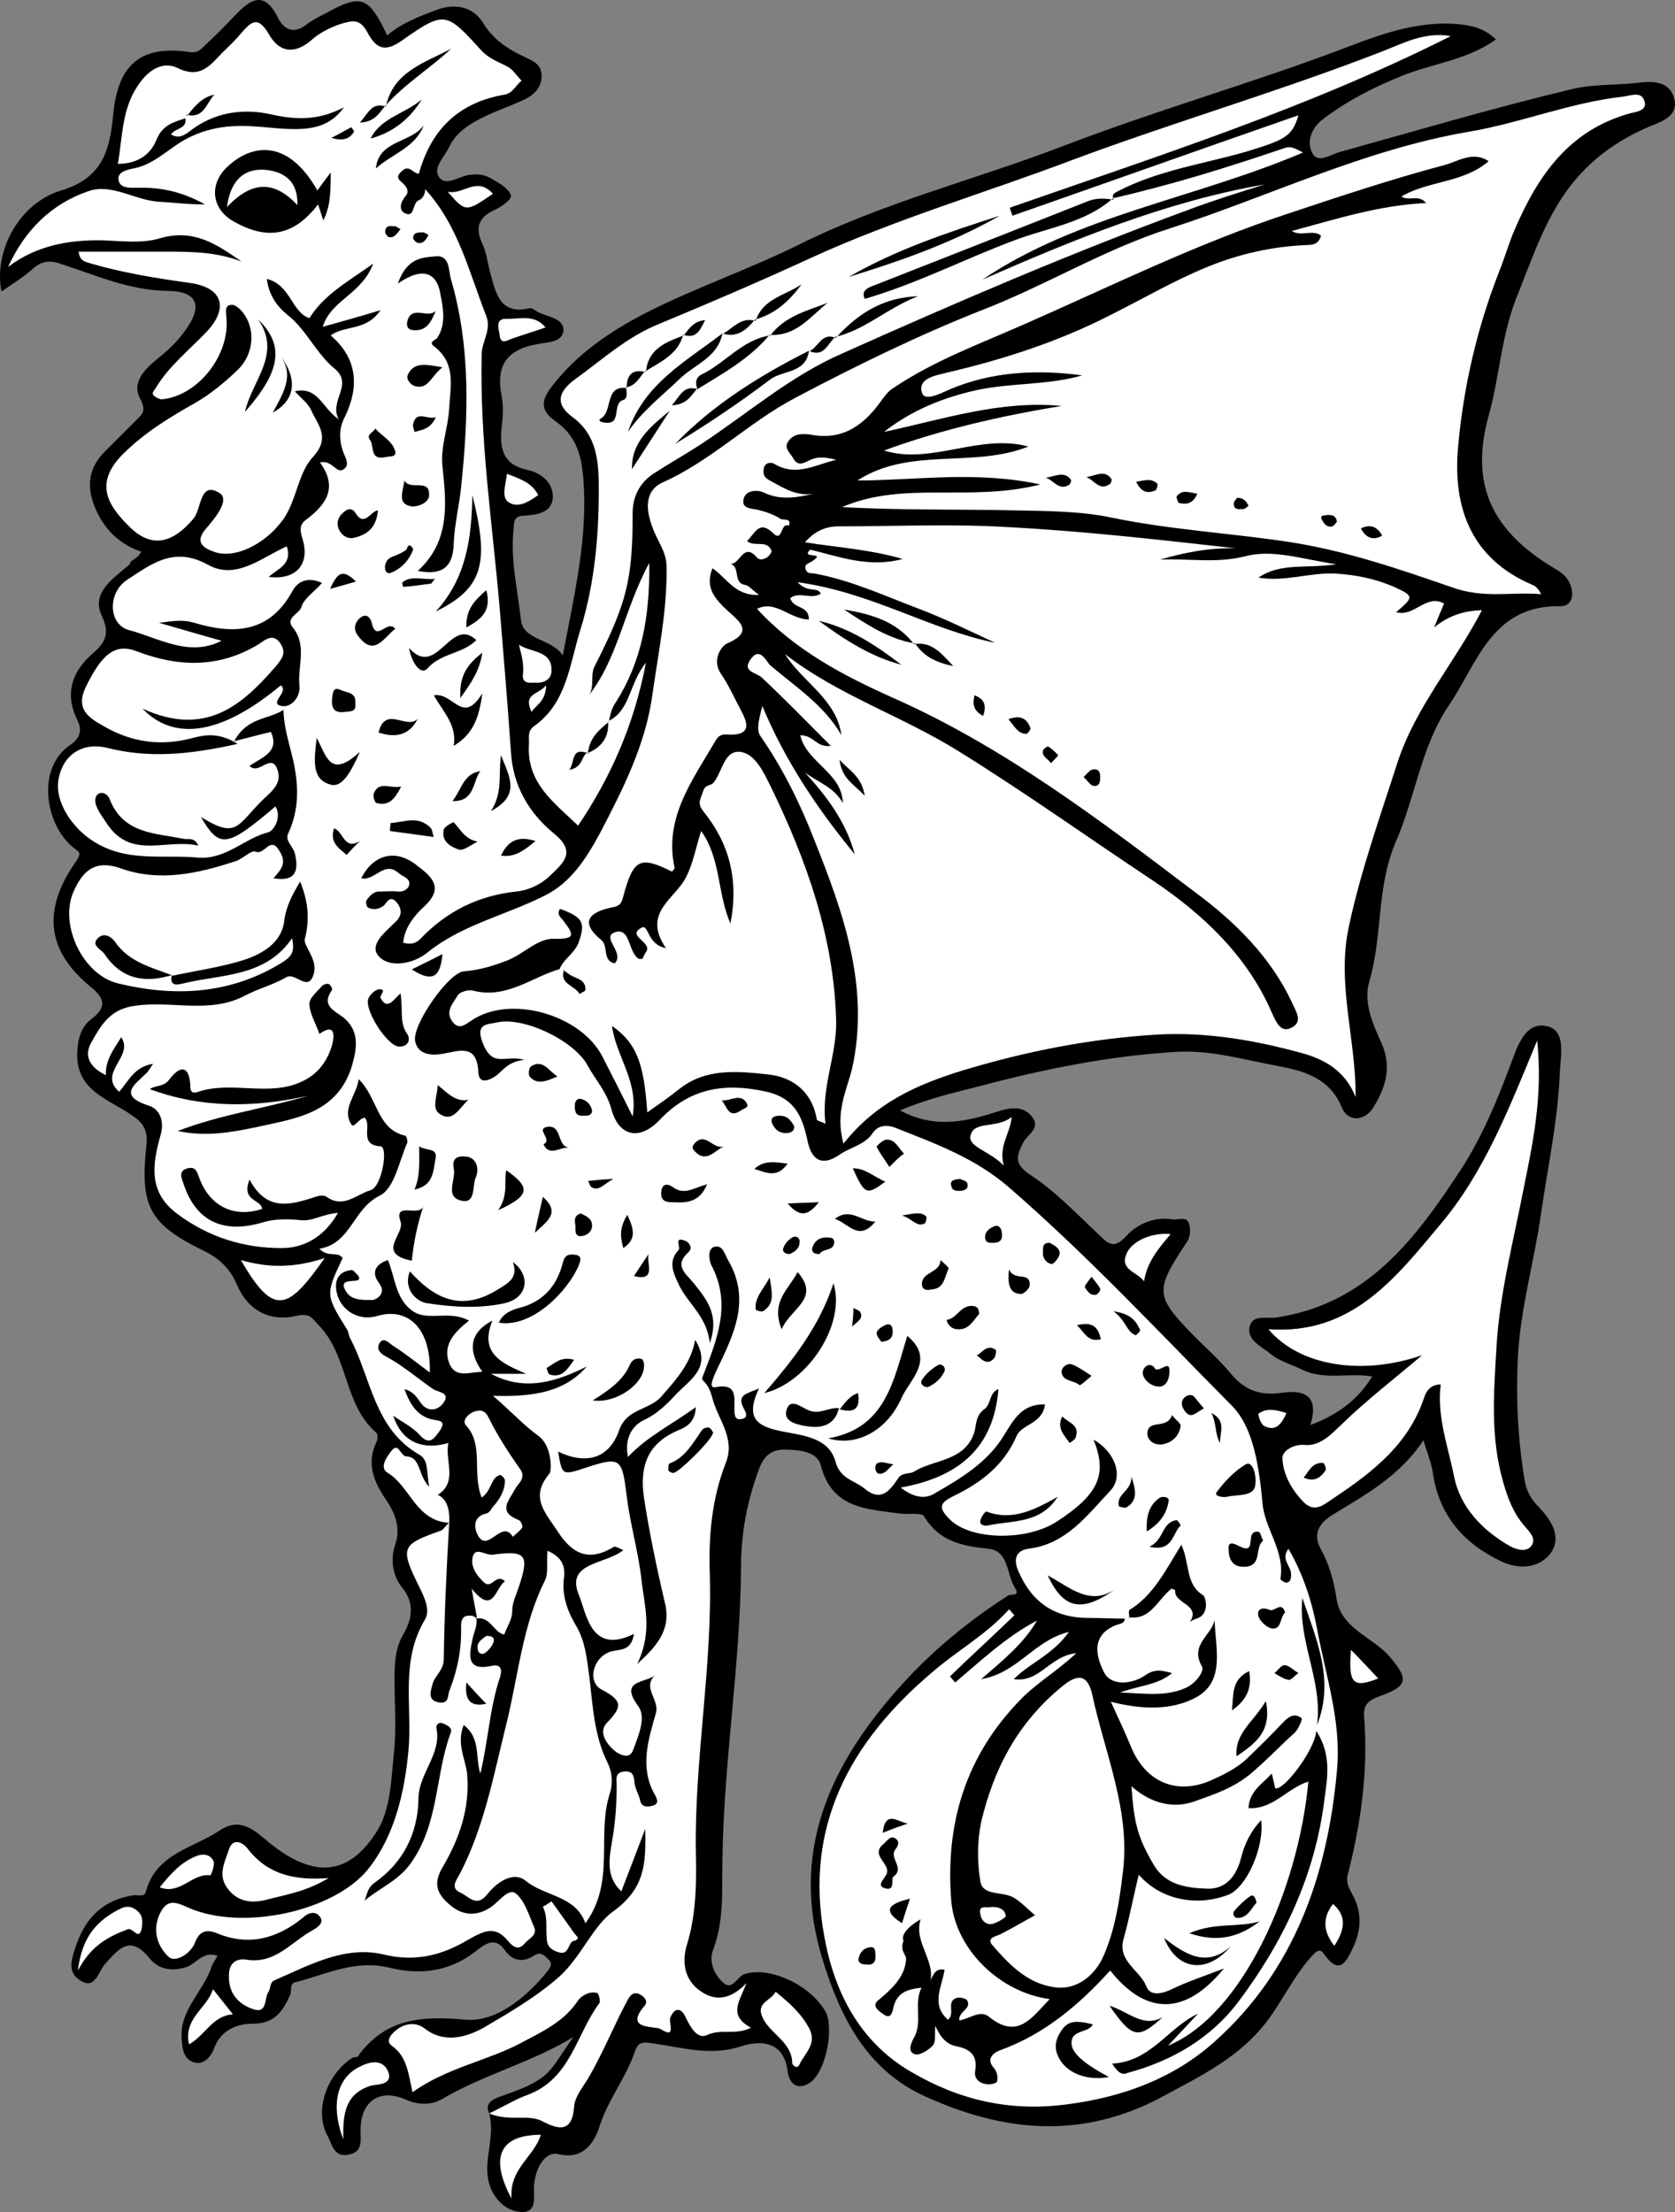 <?xml version="1.0" encoding="UTF-8" standalone="no"?>
<svg
   xmlns:dc="http://purl.org/dc/elements/1.1/"
   xmlns:cc="http://creativecommons.org/ns#"
   xmlns:rdf="http://www.w3.org/1999/02/22-rdf-syntax-ns#"
   xmlns:svg="http://www.w3.org/2000/svg"
   xmlns="http://www.w3.org/2000/svg"
   xmlns:sodipodi="http://sodipodi.sourceforge.net/DTD/sodipodi-0.dtd"
   xmlns:inkscape="http://www.inkscape.org/namespaces/inkscape"
   inkscape:version="1.0 (4035a4f, 2020-05-01)"
   height="332.54"
   width="251.845"
   sodipodi:docname="cockatrice.svg"
   xml:space="preserve"
   viewBox="0 0 251.845 332.54"
   y="0px"
   x="0px"
   id="Layer_1"
   version="1.1"><rect x="0" y="0" width="251.845" height="332.54" fill="#808080" stroke="none"/><defs
   id="defs13211" /><sodipodi:namedview
   inkscape:current-layer="Layer_1"
   inkscape:window-maximized="0"
   inkscape:window-y="25"
   inkscape:window-x="0"
   inkscape:cy="177.82911"
   inkscape:cx="125.32034"
   inkscape:zoom="2.52"
   fit-margin-bottom="0"
   fit-margin-right="0"
   fit-margin-left="0"
   fit-margin-top="0"
   showgrid="false"
   id="namedview13209"
   inkscape:window-height="480"
   inkscape:window-width="820"
   inkscape:pageshadow="2"
   inkscape:pageopacity="0"
   guidetolerance="10"
   gridtolerance="10"
   objecttolerance="10"
   borderopacity="1"
   bordercolor="#666666"
   pagecolor="#ffffff" />
<style
   id="style12816"
   type="text/css">
  .st0{fill:#FFFFFF;}
  .st1{fill:#000000;}
</style>
<g
   transform="translate(-24.68,-22.171)"
   id="g13206">
	<g
   id="g13204">
		<path
   id="path12818"
   d="m 45.9,105.1 c -3.2,-1.1 -5.4,-3.2 -6.8,-6.3 -1.5,-3.4 -1.2,-6.3 1.5,-8.9 1.5,-1.5 3.1,-3.1 4.6,-4.6 1,-1 1.5,-1.4 0.5,-3.3 -1.4,-2.7 1.4,-4.9 3.4,-6.5 1.4,-1.2 2.6,-2.4 3.6,-3.9 2.5,-3.5 1.6,-5.7 -2.9,-5.7 -5.7,-0.1 -10.6,-2.3 -15.8,-4 -1.7,-0.6 -2.9,-0.6 -4.3,0.6 -1.4,1.3 -3.1,2.3 -4.8,3.5 -1.2,-6 2.6,-13.3 9,-15.2 6.3,-1.9 7.3,-6.2 7.8,-11.4 0.7,-7.5 4.1,-10.5 11.5,-9.4 1.4,0.2 1.8,-0.6 2.5,-1.2 1.5,-1.4 2.9,-2.8 4.3,-4.3 2.3,-2.4 4.4,-3.9 6.5,0.4 0.8,1.6 2.3,2.5 4.2,1 0.9,-0.7 1.9,-1.2 2.9,-1.7 5.4,-3 6.5,-2.6 9.3,3.3 2.2,-1.9 4.9,-2.9 7.6,-3.9 2.8,-1 5.4,-0.3 6.8,2 1.6,2.6 3.8,4 6.4,5.2 1.2,0.6 2.3,1 2.4,2.6 0.1,1.9 -1.1,3 -2.5,3.7 -2.5,1.2 -5.2,2 -7.6,3.4 -1.7,1 -3,2.1 -3.8,3.8 -0.7,1.5 -2.5,3.1 -1.5,4.5 1,1.4 2.8,0 4.3,-0.3 1.2,-0.2 2.4,-0.2 3.7,0.6 1.2,0.7 2.4,1.4 2.8,2.4 0.2,0.6 -1.3,1.7 -2.4,2.2 -2.1,1 -3.2,2.3 -1.9,5.1 0.6,1.2 0.8,3 1.2,4.4 0.8,2.9 1.4,6.4 5.9,5.3 0.3,-0.1 0.8,0.3 1.1,0.5 1.4,0.8 3.9,0.9 4,2.7 0,2 -2.5,1.9 -3.9,2.2 -4.6,0.8 -6.3,3.2 -5.4,7.8 0.3,1.5 0.2,3.2 0,4.8 -0.3,3.1 0.2,5.5 3.8,6.3 2.1,0.4 3.9,1.9 3.9,4 0,2.5 -2.5,2.8 -4.4,2.9 -1.5,0.1 -1.4,0.9 -1.5,2 -0.5,4.6 0.6,9.1 1.1,13.6 0.3,3.2 4.6,2.8 6.3,5.4 1.6,-8.5 3.5,-16.4 3.2,-24.7 -0.2,-4.3 -0.6,-7.9 -4.3,-10.5 -2.1,-1.5 -2.4,-2.9 -0.5,-5.3 3.8,-4.9 8.7,-8.2 14.1,-11 7.5,-3.8 15.4,-6.5 22.9,-10.2 12.8,-6.4 26.6,-9.8 39.9,-14.9 14.3,-5.5 29,-9.6 43.3,-15.1 5,-1.9 10.3,-3.7 16,-3.2 2.1,0.2 3.9,0.6 5.7,2.3 -4.3,3.1 -9.5,3.6 -14.2,5.5 -4.2,1.7 -8.1,3.7 -11.7,6.4 -1.9,1.4 -2.6,3.5 -1.7,5.2 0.9,1.6 2.7,0.2 4.2,-0.2 11.5,-3.2 23,-6.6 34.7,-9.4 3.2,-0.8 6.8,-0.6 10.2,-1 2.3,-0.3 4.7,-0.1 5.3,2.4 0.7,2.5 -1.7,3.4 -3.5,4.1 -5.5,2.3 -10,5.7 -13.3,10.7 -3,4.5 -4.7,9.6 -6.7,14.6 -2.5,6 -2.7,12.2 -4.4,18.3 -2.7,9.8 0.1,16.7 8.9,22.3 0.9,0.6 2,1.1 2.7,1.9 1.4,1.7 1.4,4.4 -0.8,4.4 -10.3,-0.2 -12.5,8.6 -16.7,14.8 -4.2,6.1 -5.1,13.8 -8,20.5 -3,6.9 -2,14.1 -4,21 -1,3.3 0.5,6.5 1.8,9.4 1.6,3.6 0.6,6.7 -1.2,9.6 -1.3,2.2 -3.9,2.3 -4.8,0 -1.9,-4.6 -6.1,-5.5 -9.7,-6.2 -5,-0.9 -9.9,-2.4 -15.1,-2.1 -10.2,0.6 -20,2.6 -29.8,5.2 -3.9,1 -7.8,1.9 -11.8,3.6 5.2,2.8 9.9,1.7 14.6,0.2 1.6,-0.5 3.8,-1.1 5.2,0.7 1.5,1.8 -0.7,2.7 -1.3,4 -0.9,1.8 -1.5,3.1 1.1,4.8 3.7,2.4 6.8,5.7 10,8.7 1.5,1.4 2.4,2.8 4.5,0.4 1.6,-1.7 4.2,-2.9 6.9,-2.4 0.9,0.1 2.2,-0.6 2.5,0.8 0.2,0.9 0.2,1.8 -0.5,2.8 -4.8,7.2 -4.6,8 1.4,14.1 1.7,1.7 3.6,3.4 5.2,5.3 2,2.5 4.3,3.5 7.5,3.1 3.6,-0.6 6,0.3 4.6,4.8 4,-1.5 7.1,-3.7 9.3,-7.3 -3.5,-0.6 -7.1,0.6 -10.5,-1 -1.6,-0.8 -3.5,-1.3 -4.8,-2.4 -1.3,-1.1 -3.7,-2.1 -3.1,-4.2 0.5,-1.8 2.7,-1 4.2,-1.3 13.5,-2.1 20.8,-11.9 27.6,-22.3 3.1,-4.8 5.3,-10.1 7.3,-15.4 1,-2.6 2.1,-6.7 5.4,-6.1 3.2,0.6 2.2,4.5 2.1,7.2 -0.3,7.1 -1.8,14 -2.8,20.9 -1,7.2 -3.1,14.2 -3.5,21.7 -0.3,6.3 0,12.3 1,18.4 0.3,1.9 1.1,3.1 2.3,4.3 1.9,2 3.3,4.5 1.6,6.8 -1.7,2.2 -4.6,2.5 -7.4,1.2 -5.7,-2.7 -9.4,-7 -10.3,-13.4 -0.2,-1.4 -0.8,-2.8 -1.4,-4.8 -3.6,5.4 -8.6,8.1 -13.5,11.1 -2,1.2 -3.3,2.8 -1.9,5.3 1.2,2.2 1.9,4.6 2.3,7.2 0.6,4.7 5.4,5.9 8,8.9 2.8,3.3 2.9,4.4 -1.3,5.9 -2,0.7 -2.7,1.4 -2.5,3.4 0.6,8 -0.5,15.8 -2.5,23.6 -0.3,1.3 0.4,2.2 0.9,3.2 1.3,2.6 1.1,5.2 -0.1,7.7 -1,2.1 -2,4.2 -4.3,1 -0.6,-0.9 -1,-0.8 -2.2,0.6 -2.4,2.8 -4,6.1 -6.1,9 -4.2,5.8 -10.2,8.6 -16.1,11.8 -12.1,6.5 -24,5.3 -35.9,-0.2 -8.6,-4 -12.5,-11.9 -15.1,-20.3 -5.1,-16.3 1.1,-29.6 11.9,-41.5 4.7,-5.2 10.1,-9.6 16,-13.4 0.4,-0.2 1.8,0.2 1,-1.1 -1.3,-2 -0.9,-5.6 -4,-5.9 -4,-0.4 -7.4,-1.1 -9.7,-4.9 -0.4,-0.6 -2.4,-0.2 -3.7,-0.4 -4.9,-0.7 -10.1,-0.7 -11.8,-7.2 -0.5,-2.1 -3.2,-2.4 -5.5,-2.4 -2.2,0 -3.2,1.2 -3.9,3.2 -1.7,4.7 -2.6,9.4 -2.6,14.4 -0.1,14.7 -2.6,29.3 -2.8,44.1 -0.1,4.3 0.3,9.1 -1.4,13.5 -0.7,1.8 0.2,3.8 1.6,5 1.3,1.1 2,-0.9 3,-1.3 3.4,-1.3 9.6,1.2 12.2,5.4 1.5,2.4 0.2,9.3 -2.3,10.9 -1.8,1.2 -3.1,0.1 -3.3,-1.8 -0.6,-4.6 -4.2,-4.6 -7,-3.7 -4.5,1.5 -8.8,0.2 -13,-0.4 -1.8,-0.3 -2.5,-0.3 -3,1.3 -1.3,3.8 -3.9,7 -5.2,10.9 -0.7,2.4 -2.4,5.4 -6.3,4.4 -1.8,-0.4 -3.3,1.7 -3.6,4.5 -0.2,1.7 0.7,4.4 -2.1,4.2 -2.4,-0.2 -4.3,-2.3 -4.8,-4.8 -0.7,-3.4 1.2,-6.8 0,-10.4 -0.5,-1.5 1.4,-2 2.5,-2.4 7.2,-2.5 6.6,-3.6 10.3,-8.7 -6.2,3.8 -13.4,5.6 -19.7,9.3 -1.7,1 -3.6,0.9 -5.3,0.2 -3.9,-1.8 -6.8,-0.1 -7,4.1 -0.1,1.6 0.6,3.7 -1.9,4.1 -2.2,0.4 -2.4,-1.7 -3.1,-2.9 -2,-3.7 -0.1,-9.2 3.8,-11.7 0.2,-0.1 0.7,0 0.8,-0.2 4.1,-5.7 9.5,-6.1 16.2,-5.5 4.5,0.4 9.1,-3.3 12.3,-7.3 0.5,-0.6 0.8,-1.2 0.1,-1.8 -0.6,-0.6 -1.1,-1.2 -2.2,-0.5 -1.5,1 -3.1,0.8 -4.2,-0.7 -1.6,-2.4 -3.2,-1 -4.6,0.1 -3.9,3 -8.3,3.5 -12.8,2.4 -5.2,-1.3 -9.6,1 -14.3,2.2 -0.8,0.2 -0.4,1.3 -0.7,1.9 -1.1,2.4 -2.3,4.3 -5.6,4.3 -2.3,0 -4.9,0.9 -5.9,3.9 -0.4,1 -1.5,2.4 -3,1.9 -1.5,-0.5 -1.7,-2 -1.8,-3.4 -0.4,-4.5 3.3,-7.2 4.5,-11 0.2,-0.5 0.5,-0.9 0.9,-1.6 -2.2,-0.8 -3.2,1.2 -4.7,1.7 -2.6,0.8 -4.4,0.1 -5.6,-1.4 -2.9,-3.6 -4.7,-1.2 -6.6,0.9 -1.1,1.2 -1.5,4.1 -3.9,2.4 -1.9,-1.3 -1.1,-3.3 -0.4,-5.4 1.5,-4.1 4.1,-6.6 8.5,-7.3 0.7,-0.1 1.7,0.3 1.9,-0.5 1.5,-5.8 7.2,-6.6 11.2,-9.3 3.2,-2.1 5.4,0.3 7.5,2 6.5,5.2 11.8,5 16.1,-1.9 2,-3.2 2.1,-7.7 2.5,-11.6 0.4,-3.7 0.1,-7.5 0.1,-11.3 0,-2.3 0.1,-4.5 1.3,-6.6 1.3,-2.2 1.8,-4.6 -0.1,-7 -1.6,-1.9 -1.8,-4.5 -1.1,-6.5 0.9,-2.6 -0.1,-4.8 -1.2,-6.5 -2,-2.9 -3.2,-5.6 -1.6,-9 0.2,-0.3 0.2,-1.1 0,-1.3 -5,-4.3 -4.2,-11.6 -8.7,-16.2 -1,-1 -1.2,-1.9 -3.4,-1.4 -3.8,0.9 -7.2,-0.7 -8.9,-4.7 -1,-2.4 -2.7,-4 -5,-5.1 -8.2,-4 -9.6,-6.7 -8.6,-15.9 0.2,-2 -0.3,-3.2 -2.1,-4.4 -3.5,-2.5 -8.6,-3.7 -8.3,-9.6 0.1,-2 0.6,-3.8 2.1,-4.9 2.2,-1.7 2.2,-3 0,-4.8 -5.8,-4.7 -8.1,-10.7 -2.3,-18.9 1,-1.5 0.4,-1.4 -0.5,-2.2 -4.1,-3.4 -5.5,-11.8 -0.4,-15.3 1.3,-0.9 2,-2 1.1,-3.8 -1.8,-3.6 -1,-6.9 1.9,-9.6 1.8,-1.6 3.3,-2.9 1.8,-6 -1.7,-3.6 1.8,-5.7 4.2,-7.8 0,-0.7 1.2,-0.7 1.7,-1.9 z"
   class="st1" />
		<path
   id="path12820"
   d="m 96.3,265.4 c 0.2,1.2 -0.4,2.2 -0.6,3.3 -0.4,2 -1.1,4.8 2.9,3.9 1.9,-0.4 1.4,1.3 1.2,1.9 -1.5,4.5 -1.7,9.3 -2.9,14.3 -0.8,-2.5 0.1,-5.3 -2.5,-7.3 -1.1,2.7 0.2,5 0.5,7.2 0.5,5.4 -1.2,10 -3.8,14.4 -1.4,2.5 -0.5,4 1.3,5.5 2,1.7 4.2,1.6 6.2,0.2 1.2,-0.9 2.6,-2.8 3.6,-2 1.4,1.1 2,3.3 2.8,5.1 0.5,1.2 -0.8,1.7 -1.4,2.4 -1,1.2 -1.8,0.5 -2.5,-0.3 -1.9,-2.3 -3.4,-1.7 -5.9,-0.3 -3.8,2.3 -7.9,3.5 -12.8,2.3 -5.9,-1.4 -11.2,1.6 -16.5,3.9 -0.7,0.3 -0.5,1.3 -0.9,1.8 -0.6,0.9 -0.1,3.3 -2.3,2.5 -2.3,-0.8 -3.7,-2.5 -3.6,-5.1 0,-1.9 1.2,-2.6 2.8,-2.3 4.2,0.6 6.6,-2.7 9.7,-4.4 0.7,-0.4 2.1,-1.2 1,-2.3 -0.6,-0.6 -1.6,-0.4 -2.3,0.3 -3.9,3.2 -8.2,4.4 -13,2.4 -1.7,-0.7 -2.7,-0.2 -3.3,1.4 -0.7,1.8 -3,3 -3.9,2.2 -1.8,-1.6 -2.6,-4.2 -1.3,-6.7 1.1,-2.2 2.5,-1.5 4.3,-0.7 8.1,3.5 21.8,0.5 26.9,-5.8 4,-5 5.5,-11.5 6.1,-17.9 0.6,-6.6 -1.3,-13.4 2.5,-19.7 0.8,-1.4 -0.1,-3.3 -0.9,-4.9 -2.9,-5.9 -2.7,-6.3 3.2,-8.4 0.4,-0.1 0.6,-0.6 1.3,-1.2 -5,-0.3 -5.8,-5.4 -9.2,-7.5 -1.4,-0.8 -0.1,-2.5 0.6,-3.4 1,-1.2 1.3,0.8 2.1,0.9 2.3,0.1 1.7,2.6 3.5,4.6 -0.4,-2.4 -0.1,-4 -1.4,-4.8 -6.9,-3.9 -7.3,-11.6 -10.5,-17.6 -0.2,-0.4 -0.2,-0.8 -0.4,-1.2 -3.3,-5.3 -3.3,-5.3 -0.7,-10.8 -0.8,-1.1 -2.1,0 -3.5,-1.4 4.8,-0.8 5,-6 9.1,-8 2.2,-1.1 2.9,-5.2 4.1,-7.9 0.1,-0.3 -0.1,-1.1 -0.3,-1.1 -4.3,-1 -4.1,-5.7 -7,-8.5 -0.3,2.5 -2.6,4.4 -1.1,6.8 0.4,0.7 1.1,-0.9 2,-1 1.2,1.1 -1,4.1 2.4,4.3 1.2,0.1 0.2,6.1 -1.5,6.6 -2.1,0.6 -4.1,2.8 -6.6,1 -0.4,-0.3 -1.2,-0.2 -1.7,0 -3.7,1.2 -7.3,2.3 -9.9,-2.6 -1.3,3.3 1.7,2.9 1.9,4.4 -4.1,1.4 -7.8,-0.3 -9.4,-4.5 -0.4,-1.1 -0.6,-1.9 -1.8,-1.6 -1.5,0.4 -0.9,1.5 -0.6,2.4 1.9,5.7 6.1,7.5 12,5.7 1.7,-0.5 3.7,-0.5 5.6,-0.3 1.8,0.2 3.2,-0.9 5.6,-1.1 -2.1,3.7 -5.2,5.3 -8.5,5.3 -5.6,0 -10.9,-1.6 -15.6,-5.1 -4.5,-3.3 -3.8,-7.5 -2.6,-11.8 0.7,-2.3 -0.2,-4 -1.7,-4.5 -4.7,-1.5 -2.3,-3.1 -0.4,-4.9 0.3,-0.3 0.5,-0.7 1,-1.4 -2.8,0.4 -3.7,2.6 -5.1,4.2 -3.3,-2.9 2.3,-5.3 0.3,-8.2 -1,1.7 -2.4,3.3 -2.3,5.7 -2.3,-1.1 -3.4,-2.8 -2.2,-4.9 1.4,-2.5 2.8,-5 6.4,-5.5 5.6,-0.9 11.4,1.3 16.8,-1.6 1.9,-1 4.2,-1.6 6.1,-2.7 1.4,-0.9 3.4,2.5 4.2,-0.7 0.5,-2 -1.6,-4.1 -1.4,-5 0.8,-3.1 0.5,-5.8 -0.7,-8.7 -1.1,1.9 -2.1,3.6 -2.4,6 -0.4,3.2 -3.3,4.9 -6.1,5.8 -3.5,1.1 -7.2,1.6 -10.9,2.4 -3.3,-0.3 -6.5,-0.7 -9.3,-4.5 2.5,4.5 6,4.2 9.4,4.4 -0.4,1.9 1.2,1.3 1.8,1.2 5.7,-1.4 12.3,-0.9 16.3,-6.8 0.4,2.2 0.1,2.8 -2.4,4.2 -7.5,4.3 -15.6,4.6 -23.8,2.6 -5.3,-1.3 -8.8,-8.8 -6.7,-13.7 1.3,-3 3.1,-5 7.1,-3.6 5.8,2.1 11.7,0.8 17.4,-1.1 1.1,-0.4 2.3,-1.7 2.9,-1.4 1.4,0.6 2.2,-2.5 3.6,-0.1 1.2,1.9 0.2,2.8 -0.9,4.1 3.5,0.6 3.8,-1.3 3.2,-3.8 -0.3,-1 -1.5,-1.9 -1,-2.9 1.4,-3 1.6,-6.1 1.1,-9.2 -0.4,-3 -1.7,-5.9 -1.8,-9.4 -2.4,1.5 -5.5,1.1 -7.4,4.7 2.3,-0.6 3.9,-1 5.5,-1.4 1.4,3 -1.3,3.8 -3.2,5.1 1.4,1.5 3.3,-2.1 4.2,0.6 0.7,2 -0.8,3.2 -2.1,4.4 -4,3.9 -3.9,6.1 -9.4,2.7 2.8,4.8 3.9,4.6 11.2,-1.6 1,1.7 -0.3,3.7 -1.1,3.9 -3.6,0.9 -6.3,4.1 -10.5,3.8 -5.4,-0.5 -10.9,0.8 -16,-2.6 -2.9,-1.9 -5.7,-5.8 -5,-9.3 0.7,-3.6 3.6,-5.5 7.3,-4.6 6.3,1.6 12.5,1 19.6,-0.6 -2.7,-1.7 -4.8,-1.4 -6.7,-0.9 -4.8,1.3 -9.2,0.7 -13.5,-1.8 -2.3,-1.3 -4.2,-2.6 -2.6,-5.9 2.4,-4.9 4.4,-6.6 7.7,-5.3 6.3,2.4 12.4,2.5 18.3,-1.1 0.9,-0.6 2.2,-1.8 3.3,0 0.9,1.4 0.1,2.3 -0.8,3.4 -5.1,5.9 -10.6,10.6 -20,6.3 5,5.2 12.3,3.6 20.8,-3.5 1.3,1 -1.9,2.7 0.1,3.1 1.5,0.3 2.9,-1.4 2.7,-3.1 -0.3,-2.9 1.2,-6 -1,-8.7 -1.2,-1.5 1,-2 1.3,-3.1 0.4,-1.3 2,-2.3 3.1,-3.6 -2,-0.9 -3.6,-0.4 -4.5,1.3 -3.4,6.2 -8.7,6.5 -14.7,4.7 -1.6,-0.5 -3.1,-0.3 -5.3,0 3.5,1 6.5,1.9 9.4,2.7 -4.9,2.5 -9.4,-0.4 -13.9,-1.6 -3.1,-0.8 -3.3,-5.5 -0.4,-7.5 3.7,-2.4 7.1,-5.2 12.3,-2.3 4.2,2.3 8,-1.1 11.8,-2.8 0.9,2.8 -1.5,3.4 -2.7,4.6 4,0.5 6.2,-1.8 5.1,-5.6 -0.4,-1.3 -0.6,-2.2 0.5,-3 2.9,-2.2 4.9,-4.7 2.1,-8.6 1.9,-0.5 2.5,2 3.7,0.9 0.8,-0.7 0,-1.8 -0.3,-2.7 -0.5,-1.6 -0.6,-3.3 0.3,-5 2.2,-4.5 2,-8.8 -2.1,-12.3 2.2,-1.6 5.3,-0.6 7.5,-3.8 -3.3,1 -5.8,1.7 -8.7,2.5 1.3,-4.1 5.8,-4.8 7.6,-9.5 -4.1,2.9 -7.4,4.7 -9.6,8.2 -2.7,-0.9 -2.8,-5 -6.4,-5.9 0.3,2.5 1.6,4.2 3.1,5.4 2.9,2.3 4.3,5.8 7.1,8.1 2.9,2.4 -0.9,4.8 0.6,7.6 -2.5,-1.7 -3.1,-5 -6.6,-4.2 0.9,1 1.9,1.7 2.4,2.7 1,2.3 3.1,4.2 0.3,7.2 -2.2,2.4 -2.4,6.4 -4.4,9.3 -2.7,3.8 -7.4,6.1 -10.5,4.9 -1.7,-0.6 -2.8,-1.5 -1.2,-3.4 1.4,-1.6 3.7,-4.4 2.1,-5.4 -3,-1.9 -2.7,2.3 -3.9,3.8 -3.1,3.7 -6.2,4.5 -9.4,1.5 -4,-3.8 -5.3,-7 -1.3,-11.1 3.3,-3.3 7.1,-5.6 11,-7.8 2.4,-1.4 4.4,-3.1 6.3,-4.9 2.6,-2.5 2.8,-6.6 0.4,-9.1 -0.4,-0.4 -1,-0.8 -1.4,-0.7 -1,0.1 -0.7,1.1 -0.7,1.7 0.7,5.7 -4.2,12 -9.7,12.5 -0.3,0 -0.7,-0.2 -1,-0.4 -0.7,-0.5 -0.2,-0.8 0.1,-1.3 1.9,-3.2 4.9,-5.6 7.5,-8.3 3.5,-3.6 2.7,-6.8 -2.4,-7.5 -5,-0.7 -10,-1.5 -14.8,-2.9 -0.9,-0.3 -1.7,-0.3 -1.9,-1.8 4.3,0 8.6,0 12.8,0 4,0 7.9,0 11.7,1.5 -3.7,-2.6 -7.2,-5 -12.3,-3.5 -2.7,0.8 -5.7,0.4 -8.6,0.3 -5.1,-0.1 -10,0.8 -14.2,4 2.5,-5.5 6.5,-9.5 12.1,-11.4 3.5,-1.2 7,1.4 10.6,1.6 2.1,0.1 4.1,0.4 6.9,0.4 -3.6,-2 -6.8,-2.6 -10.2,-2.5 -1.2,0 -2.6,0.1 -2.8,-1.2 -0.2,-1.2 1.3,-1.5 2.2,-1.7 3.4,-0.6 5.6,-3.4 8.7,-4.8 4.2,-2 8.2,-1.7 12.3,-1.3 5.3,0.5 8.4,0.1 10.7,-3.1 -3.8,2 -7.2,1.9 -10.8,1.1 -4.3,-1 -8.7,-0.4 -12.4,2.5 -0.9,0.7 -1.7,1.1 -2.8,0.5 0.5,-1 2.6,-0.8 2.1,-2.6 0.6,0 1.1,-0.4 1.6,-0.6 -0.5,0.1 -0.9,0.5 -1.4,0.7 -1.8,0.6 -3.6,1 -4.5,3.3 -0.9,2.2 -2.8,3.6 -5.8,3.6 0.7,-4 0.6,-8.1 2.9,-11.6 1.4,-2.2 3.6,-4 6.1,-2.8 3.5,1.7 4.9,-0.5 6.8,-2.4 0.9,-0.9 1.9,-1.8 2.7,-2.8 1.5,-1.7 2.5,-2.8 4.2,0.1 1.4,2.5 3.6,3.3 6.4,0.9 1.1,-1 2.6,-1.8 4.3,-2.4 2,-0.6 3,-0.8 4.1,1.2 1.2,2.2 2.4,3.3 5.3,1.2 6.4,-4.5 6.6,-4.2 11.9,1.6 1.1,1.2 2.6,1.7 3.9,2.4 0.8,0.4 1.4,1.4 2.1,2.1 -0.9,0.7 -1.3,1.9 -2.6,2.1 -6.9,1.2 -11.1,5.3 -12.9,12.1 -1,1.4 -1,1.4 -1.1,3.3 0.9,-0.1 1.1,-1.2 2,-1.3 5.1,5.5 6.7,12.6 9.3,19.2 0.8,2.1 -0.7,3.8 -0.7,5.8 -0.3,12.8 1.6,25.3 2.7,38 0.6,7.2 1.2,14.5 1.7,21.7 0.3,5.1 2.7,9.2 6.5,12.3 3.3,2.7 1.5,4.3 -0.5,6.2 -1.4,1.4 -3.3,2.3 -5.2,2.5 -5.7,0.6 -10.5,3 -14.4,7.1 -0.7,0.7 -1.4,0.9 -2.6,0.6 0.2,-2.3 1.7,-4.1 3.1,-5.4 3.2,-2.9 1.1,-4.6 -1,-6.2 -3.2,-2.6 -6.6,-1.7 -8.4,1.9 2,0.5 3.5,-2.8 5.7,-0.7 0.6,0.5 1.7,0.7 1.5,1.7 -0.1,0.6 -0.9,1.1 -1.7,1 -0.9,-0.1 -1.7,0 -2.6,0 -1,-0.1 -1.6,0.6 -2.1,1.3 -0.2,0.2 0,1 0.2,1.1 0.8,0.4 1.6,0.3 2.4,-0.3 0.5,-0.5 0.9,-1.6 1.9,-0.5 0.9,1.1 0.8,2.1 -0.2,3 -1.5,1.5 -4.1,3.5 -2.4,5.2 1.6,1.7 5.1,1.1 7.2,-0.6 5.2,-4.2 11.7,-5.6 17.5,-8.5 4,-1.9 6.4,-5.6 8.5,-9.5 3.5,-6.7 6.9,-13.4 7.9,-21 0.9,-6.3 2.2,-12.6 2.1,-19 0,-2.3 -1.4,-3.9 -2.1,-5.9 -1,-2.6 -1.3,-5.5 1.5,-6.8 7.4,-3.3 13,-9.1 20.1,-12.8 9.1,-4.8 18.3,-9.3 27.9,-13.1 9.6,-3.7 18.5,-9.2 28.3,-12.3 14.9,-4.8 29.1,-11.8 44.8,-14.5 7.8,-1.3 15.3,-4.4 23.3,-5.3 1.4,-0.2 2.7,-0.8 3.2,0.6 0.6,1.5 -1.3,1.7 -2.1,1.9 -9.1,2.5 -13.8,9.2 -17.3,17.3 -0.9,2 -1.5,4.2 -2.3,6.2 -3.4,8.6 -5.5,17.6 -6.3,26.8 -0.8,9 2,16.7 11.2,20.6 0.5,0.2 0.9,0.6 1.3,1.4 -4.4,-0.4 -8.5,0.7 -13.3,-1 -8.1,-2.8 -16.2,-5.6 -24.9,-6.9 -8.7,-1.3 -17.6,-1.8 -26.3,-3.6 -4.7,-1 -9.7,-1 -14.5,-1.1 -8.7,-0.2 -17.4,0 -26.1,-0.5 9.3,-4 19.2,-0.7 29.8,-3.4 -9.8,-2.1 -18.7,-0.6 -27.5,-0.6 7.9,-5.1 17.4,-1.8 25.7,-5.1 -7.4,-2 -14.6,2.8 -21.7,0.6 8.4,-3.1 17.5,-5.2 26.7,-6.7 -9.2,-0.9 -17.8,2 -26.7,3.9 4.2,-3.3 9,-5.2 14,-6.3 5.2,-1.1 10.6,-0.7 15.8,-2.2 -6.8,-0.9 -13.5,-0.6 -19.9,2.1 -1.4,0.6 -3.8,1.9 -4.2,0.5 -0.7,-2.2 2.2,-2.6 3.7,-3 8.6,-2 16.9,-4.7 24.7,-8.7 4.8,-2.4 9.4,-5.1 14.5,-7.2 4.9,-2 9.9,-3.1 15.1,-3.3 1,0 1.7,-0.3 2,-1.4 -1.2,-1 -2.9,0.2 -4.4,-0.7 6.7,-1.8 13.2,-3.9 20.2,-4.2 -1.1,-1.4 -2.7,-0.2 -3.7,-1 4.1,-2.4 9.3,-2 13.1,-5.3 -2.4,-1.6 -4.7,0.1 -6.7,0.6 -7.9,2.1 -15.7,4.7 -23.5,7.3 -13.7,4.5 -26.6,10.9 -39.8,16.7 -6.6,2.9 -13.4,5.4 -19.5,9.5 -0.8,0.5 -1.1,1 -1.6,1.6 -2.6,3.8 -5.9,6.4 -10.9,5.4 -1.3,-0.2 -2.7,-0.1 -3.4,1.2 -0.5,0.9 0.4,1.6 0.8,2.3 0.9,1.7 2,0.4 3.2,0.1 1,-0.3 2.2,-0.1 3.3,0.2 -3.1,0.7 -6,2.6 -9.3,0.6 -0.5,-0.3 -1.5,-0.2 -1.6,0.8 -0.1,0.9 0.1,1.3 1.1,1.8 2,1.1 3.9,2.3 6.4,1.9 -2.6,0.6 -5.1,1 -7.5,-0.2 -0.9,-0.4 -2.6,-0.4 -3,0.9 -0.4,1.5 1,1.5 2.1,1.7 1.2,0.3 2.4,0.7 3.5,1.4 0.4,0.2 1.6,-0.2 1.2,1 -1.3,-0.6 -0.9,2.5 -2.3,1.2 -2.2,-2.2 -2.8,0 -4,1.1 1.1,1 3,-0.3 3.7,1.5 -0.3,1.1 -1.7,1.6 -2.2,1 -2.1,-2.5 -2.6,1.3 -4.1,0.9 1.7,0.4 0.4,2.9 2.3,3.2 0.6,0.1 1.1,0.8 2.1,1.5 -3.6,0.2 -4.9,-2.6 -7,-4 -1.2,3 0.5,4.7 2.3,6.4 1.6,1.5 4.1,3.1 -0.1,4.9 -1,0.5 -2.3,2.6 -0.9,4.6 1.1,1.6 1.9,3.4 2.8,5.1 1.2,2.2 2,4.2 -1.9,4 -1,-0.1 -1.4,0.3 -1.9,1.2 -3.4,5.8 -7.6,11.4 -6,18.8 0,0.2 -0.2,0.4 -0.4,0.6 -4.8,-2.4 -5.8,-1.9 -7.3,3.7 -0.3,1.2 -0.6,1.5 -1.8,1.7 -3.2,0.7 -4.9,2.1 -1.5,4.9 1.1,0.9 0.1,3.1 2,3.5 1.6,-1.6 -2.2,-4 0.1,-4.7 2.3,-0.7 1.9,3 3.5,4 0.1,0.1 0.3,0 0.6,0 0.1,-0.3 0.3,-0.7 0.5,-1 1.1,-1.5 -3.1,-2.4 -0.6,-3.7 1,-0.5 0.8,2.6 3.6,3.1 -3.7,-5.4 1.5,-7.4 3.1,-10.8 1,-2 1.4,-4.3 2.2,-6.8 3,4.2 2.4,9.3 4.4,13.9 1.3,-6.6 -0.2,-12.1 -4.1,-16.9 -1,-1.3 -0.3,-1.9 0,-3 0.3,-1 1.1,-0.8 1.5,-1.2 1.4,-1.6 1.6,-5 4.1,-4.7 2.3,0.3 3.6,3.3 4.6,5.3 5.4,11.1 9.5,22.7 9.8,35.2 0.1,5.1 -2.3,10 -1.6,15.4 -0.6,-0.3 -1.2,-0.4 -1.3,-0.6 -0.7,-4.2 -3.6,-6.4 -7.3,-6.8 -4.6,-0.5 -9.4,-1 -13.4,2.2 -1.5,1.2 -3.1,2.3 -4.8,3.5 -0.5,-7.4 -1.6,-10.4 -5.3,-13 0.6,4.6 4,8.3 3.1,13.6 -1.7,-3.4 -3.1,-6.2 -4.6,-9.1 -3.3,-6.2 -13.7,-9.2 -19.5,-5.4 -1.2,0.8 -2.1,1.6 -3.1,0.1 -1,-1.5 0.3,-2.7 0.9,-3.8 0.3,-0.5 1.6,-0.9 2.3,-0.7 5.1,1.3 8.9,-2.1 13.2,-3.3 -0.1,0.6 0.3,1 0.6,1.5 0,-0.2 -0.2,-0.4 -0.4,-0.6 -0.2,-0.2 -0.3,-0.5 -0.4,-0.8 0.6,-1.6 2.3,-2.4 2.9,-4.1 1,-2.9 0.7,-3.7 -2.8,-5 -0.6,0.8 0.1,1.3 0.5,1.8 1.4,1.9 2.1,2.8 -1.4,2.7 -2.4,-0.1 -4.5,2.2 -6.9,3.2 -2.3,0.9 -4.3,1.5 -6.7,1.7 -2.3,0.2 -7.8,8.1 -7.3,10.5 0.4,2 2.4,2.2 4.1,1.9 2.7,-0.5 5.2,-1.5 5.4,2.8 0.1,1.8 1.6,1.2 2.5,0.6 1.2,-0.8 1.8,-2.2 4.4,-2.5 -2.8,-0.8 -4.6,1.2 -6.1,-2.2 -1.5,-3.4 0.7,-3.1 1.9,-3.4 4,-1 11.7,2.7 13.7,6.4 1.2,2.2 2.9,4 3.6,6.6 1.1,4.1 4.2,4.8 7.2,1.7 4.4,-4.7 9.5,-5.7 15.7,-4.4 4.6,0.9 5.8,3.7 6.6,7.5 0.6,2.9 2.2,3.9 4.9,2 1.6,-1.1 3.7,-1.4 4.9,-3.2 0.8,-1.2 2.1,-1.2 3.1,-0.9 6.1,2.4 12.2,4.6 17.3,9 11.9,10.3 22.6,21.8 33.6,32.9 3.3,3.3 4.1,9.4 4.6,14.6 0.3,3.9 3.4,7.2 2.7,11.4 0,0.2 0.6,0.6 0.9,0.6 0.7,-0.1 0.7,-0.7 0.7,-1.3 0,-1.2 -1.6,-2.2 -0.4,-3.8 2.2,3.8 3.5,7.8 4.3,12 1.3,7.1 3.7,14 3,21.3 -1.4,15.7 -6.4,30.1 -18.4,40.8 -6,5.4 -13.6,8.3 -22,9.4 -8.7,1.2 -16.4,-0.6 -23.7,-4.9 -7.7,-4.5 -11.5,-12 -13,-20.4 -3,-16.4 3.8,-29.1 16.2,-39.6 3.8,-3.3 8.2,-5.7 11.6,-9.5 0.3,0.3 0.5,0.6 0.8,0.9 -3.2,3.1 -6.5,6.1 -9.7,9.2 0.3,0.3 0.5,0.6 0.8,0.9 3.9,-3.3 7.7,-6.9 12.3,-9.3 -2,3.4 -4.9,5.8 -8.4,8.8 5.5,-0.9 7.9,-5.8 13.2,-7.1 -2.5,3.5 -5.8,4.6 -8.3,7.1 3.9,0.6 5.4,-3.5 9.4,-3.9 -3,2.8 -6,4.5 -8.4,7 -8.3,8.5 -11.3,18.7 -10.4,30.2 0.6,7.3 7.3,13.8 14.8,14.8 -2.7,2.8 -4.8,6.2 -9.2,2.6 -1.3,-1 -2.9,0.4 -4.4,0.6 -0.1,-1.4 1.9,-1.7 1.2,-3 -0.2,-0.3 -1.1,-0.5 -1.5,-0.4 -1.8,0.5 -0.2,2.4 -1.4,3.3 -2.6,-2.3 -0.9,-4.9 -0.5,-7.5 -2.2,-0.5 -1.7,2.6 -3.4,2.5 -1.5,-2.2 -0.4,-5.2 -2.8,-6.8 -0.1,0.2 -0.3,1 0,1.6 1.7,3.2 0.9,5.3 -3,6.2 2.1,-0.7 3.6,-2.6 5.9,-1.1 -1.5,2.4 0.1,5.4 -1.3,7.8 -0.5,0.9 -1,2.2 0.2,2.5 0.7,0.2 2.1,-0.7 2.7,-1.4 0.4,-0.5 0.2,-1.6 0.3,-2.9 0.8,1.8 1.7,2.8 3.2,3.1 2,0.4 3.2,1.3 2.8,3.7 -0.2,1.1 0.6,1.9 1.8,2 0.5,0.1 1.5,-0.2 1.5,-0.4 0.1,-0.7 0.1,-1.4 -0.6,-2.2 -0.8,-0.9 -0.5,-2 1.3,-2.6 6.5,-2.4 11.7,-6.8 16.3,-11.9 5.4,6.8 11.3,6.8 17.1,-0.3 -2.8,1.1 -5.3,1.9 -7.6,3 -1.6,0.8 -3.5,1.3 -4.1,-0.4 -1,-2.4 -4.3,-3.7 -3.4,-7 0.9,-3.2 1.5,-6.5 2.3,-9.7 3.2,3.7 8.6,4.9 13.5,3 2.7,-1.1 5.4,-7.1 4.9,-11.2 -1.6,1.7 -2.5,3.6 -3,5.6 -0.7,2.8 -2.3,4.8 -5.1,4.7 -3,-0.1 -6.2,-0.5 -8,-3.5 -2.4,-4.1 -3,-6.1 -3.4,-11.9 2.9,2.6 6.3,3.4 9.4,2.3 3.1,-1.1 6.2,-2.1 8.9,-4.5 2.2,-1.9 4.2,-4 6.3,-5.9 0.5,-0.5 1.1,-1.9 1,-2.1 -0.9,-0.8 -1.8,-0.4 -2.6,0.4 -1.9,2 -3.9,4 -5.9,5.9 -1.5,1.3 -3.3,2.2 -5.1,3 -5.2,2.3 -9.9,0.3 -12.1,-5.1 -0.9,-2.2 -1.9,-4.3 -3,-6.7 4.7,1.2 9.1,1.3 12.7,-0.6 4.6,-2.4 3,-7.5 2.9,-11.7 -0.4,2.3 -3.8,3.7 -1.9,7 0.4,0.7 -0.9,2.5 -2.4,3.2 -2.9,1.3 -5.8,0.9 -9.9,0.7 3.1,-1.1 5.6,-1.1 7.8,-2.9 -1.7,-0.5 -2.7,-0.6 -4,0.3 -2,1.4 -5,1.6 -6.1,-0.2 -1.3,-2.4 -2.3,-5.9 1.9,-7.4 0.6,-0.2 1.1,-0.2 1.1,-1 0.8,-0.8 1.9,-1.3 2.8,-2 3.8,-3.4 3.8,-3.4 7.6,0.4 -0.5,-2.4 -2.6,-3.6 -2.8,-5.9 -2.2,3 -4.8,5.4 -7.5,7.6 -1.9,0 -3.8,-0.1 -5.6,-0.1 -5,0 -8.4,-2.3 -10.4,-6.8 -0.9,-1.9 -0.6,-3.3 1.4,-3.6 5.7,-0.7 8.8,-5 12.3,-8.7 2.1,-2.2 0.7,-5.9 -2.5,-7.7 2.1,5.2 0.8,8.2 -5.5,12.3 -4.6,3 -13,2.8 -16.1,-0.3 -1.8,-1.8 -1.6,-2.5 0.7,-3.6 3.9,-1.9 7.4,-4.5 9.3,-8.9 0.8,-1.9 3.9,-1.8 4.3,-4.8 -3.5,-0.1 -4.7,2.3 -6.2,4.7 -2.5,4.1 -6.6,6.5 -10.6,8.8 -1.1,0.6 -2.7,0.7 -4.9,-1 8.9,-1.6 14,-6.1 14.7,-14.8 -1.4,0.5 -1.1,2.3 -2.1,3 -1.3,0.9 -1.2,2.2 -1.5,3.4 -1.4,4.5 -6,4.1 -9.1,6 -0.6,0.4 -1.7,0.1 -2.3,0.9 -1.3,1.9 -2.6,3.8 -5.2,1.6 -1.5,-1.2 -3.6,-1.4 -4.3,-4 -1,-3.6 -4.8,-3.9 -7.8,-4.5 -3.6,-0.7 -6,-1.7 -3.7,-6.5 -1.8,0.8 -3.4,0.9 -2.3,3 0.4,0.7 0.7,1.5 -0.4,1.6 -1,0.2 -1,-0.8 -1,-1.5 0,-1.8 0.4,-3.9 -2.8,-3.3 -0.9,0.2 -0.8,-0.6 0.2,-2.7 2.5,-5.2 5.1,-10.4 1.7,-16.3 -0.6,-1 -0.8,-2.4 -2.1,-2.1 -1.1,0.3 -0.8,2 -0.5,2.7 3.2,6 0.8,11.4 -1.3,16.9 -0.3,0.7 0.8,0.4 1.5,3.2 0.8,3.1 3.5,6 2,9.7 -2.1,5.4 -2.6,11 -2.4,16.7 0.4,13.9 -2.3,27.7 -2.1,41.7 0.1,4.4 0.1,9.3 -1.3,13.9 -0.8,2.5 -0.6,5.5 2.3,7.3 2.4,1.5 4.6,0.7 6.6,-1.4 -0.9,2.6 -2.9,4.8 0.7,6.7 -2.4,1.2 -4.5,0.1 -6.6,1.1 -1.5,0.7 -2.5,-1.2 -3.2,-2.6 -0.6,-1.4 -1.6,-1.7 -2.3,-0.1 -0.4,0.8 1,3.4 -1.5,1.8 -0.8,-0.5 -5.6,0.2 -2.4,-3.5 0.6,-0.7 -0.1,-1.4 -0.7,-1.7 -1.3,-0.7 -1.8,0.8 -2.1,1.3 -2,3.8 -3.6,7.8 -5.8,11.5 -0.8,1.3 -1.9,2.6 -2,4.1 -0.3,3.8 -2.2,3.5 -4.7,2.2 -2.2,-1.2 -4.7,0.1 -8.1,-1.2 2.5,-1.2 4.1,-2.2 5.8,-2.8 6.5,-2.4 7.3,-9.1 10.8,-13.8 0.2,-0.3 -0.1,-1.4 -0.3,-1.5 -1.2,-0.4 -2.5,0.5 -2.9,1.1 -2.1,3.2 -5.4,4.7 -8.6,6.4 -5.1,2.7 -11.1,3.7 -16.3,7.4 -0.6,-2.7 -0.8,-5.3 -3,-6.9 -0.6,-0.4 -0.8,-0.9 -0.2,-1.7 1.5,-1.8 3.6,-2.1 5,-1 3.2,2.5 6.7,1.1 8.9,-0.1 3.9,-2.3 7.9,-4.6 11.4,-7.7 3.3,-3 5.1,-7.7 8.1,-9.8 4.8,-3.5 4.9,-7.2 4.8,-12.4 -1.3,3.4 -2.4,6.3 -3.6,9.4 -2.4,-2.2 -1.8,-5.1 -1.4,-7.5 0.5,-2.8 0.7,-5.6 0.7,-8.5 0,-0.8 -0.3,-1.8 1,-2 1.5,-0.2 1.6,0.7 1.7,1.8 0.1,0.8 0.6,1.6 0.8,2.4 0.2,1.3 1.3,1.1 2,0.9 0.9,-0.3 0.6,-1 0.2,-1.7 -2.3,-4.1 -0.9,-8.3 0.2,-12.2 0.6,-2.1 -2.3,-3.9 0.1,-5.9 -1.3,1.5 -5.8,0.7 -2.8,4.8 1.3,1.7 0.1,4.4 -0.7,6.6 -0.5,1.4 -1.7,0.9 -2.5,0.4 -1.5,-1.1 -2.8,-3 -1.5,-4.4 2.3,-2.4 2.5,-3.3 -0.7,-5 -2.4,-1.2 -1.3,-5.1 1.5,-5.8 1.4,-0.3 2.9,-0.1 3.3,-2.6 -6.5,3.2 -7.1,-3 -8.3,-5.9 -2,-4.9 4,-4.5 6.7,-6.7 -0.7,-0.3 -1.2,-0.6 -1.4,-0.5 -3.6,2.2 -6.1,1.3 -8.4,-2.2 -1.8,-2.8 -4.4,-5.2 -1.3,-8.8 0.3,-0.3 0.5,-4.1 -1.7,-5.7 -2.1,-1.5 -3.8,-3.4 -6.8,-6 6.2,0.2 10.8,-0.6 14.1,-4.4 -4.6,2.3 -9.3,3.8 -14.4,1.1 1.8,0 3.5,0 5.3,0 -3.7,-1.6 -7.2,-3.1 -5,-8.2 4.2,-1.1 8,-2.9 9.3,-5.4 -1.2,2.6 -5.2,4 -9.2,5.5 -3.6,1.8 -4,4.5 -1.7,7.8 -1.9,0 -3.9,1 -4.9,-1.1 -1.2,-2.8 0.6,-4.8 2.9,-6.6 -3.2,-1.7 -6.3,0.3 -8.7,-1.6 -2.4,-1.9 -2.4,-4.9 -3.5,-7.5 -1.8,0.6 -2.6,1.8 -1.3,3.5 1.2,1.6 -0.6,2.5 -1,2.5 -1.4,0 -3.2,0.1 -4,-1.3 -1,-1.6 0.4,-1.5 1.4,-1.6 0.5,0 0.8,-0.3 0.4,-0.8 -0.3,-0.3 -0.7,-0.8 -0.9,-0.8 -1.5,0.1 -2.5,1 -2.4,2.6 0.2,3.2 3.2,5.2 6.2,4.3 4.8,-1.4 8.1,2.1 7.9,8.5 -1.9,-1.4 -3.6,-2.8 -5.5,-4 -0.5,-0.3 -1.4,-1.4 -2,-0.5 -0.6,0.9 -0.1,1.6 1.1,2.2 2.4,1.3 4.6,3.2 6.9,4.8 0.8,0.5 2.6,0.5 1.6,2 -0.9,1.3 -2.5,1.5 -3.5,0 -0.6,-0.8 -1,-1.6 -2.4,-2 0.8,2.3 1.9,3.9 3.9,4.5 1.2,0.3 2.6,0.1 1.3,1.9 -0.7,0.9 -1.4,2.2 -2.9,0.5 -1.1,-1.2 -2.7,-2 -4,-2.9 1.2,3.7 4.1,5.3 8.3,4.1 -0.6,2.6 1.5,5.8 -1.6,7.8 1.4,0.6 1.9,2.3 1.7,4.6 -0.4,6.7 -0.7,13.4 -0.8,20.1 0,1.7 -1.4,2.5 -1.7,3.8 -0.2,0.8 -0.9,2.4 1,2.7 1.6,0.2 1.2,-1 1.6,-1.9 1.2,-3.1 1.8,-6.2 1.7,-9.5 0,-1.4 0.5,-1.8 1.8,-1.6 z"
   class="st0" />
		<path
   id="path12822"
   d="m 151.2,132.7 c -0.8,-5.5 -5.8,-7.9 -8.5,-12.2 8,6.2 17.6,9.3 26.1,14.6 10,6.2 19.5,13 29.3,19.5 7.3,4.9 14.1,11.2 17.8,19.8 0.6,1.3 1.3,3.1 2.9,2.3 1.9,-0.9 0.7,-2.5 0.1,-3.9 -3.2,-6.8 -8.6,-12.1 -14.4,-16.4 -14.4,-10.9 -28.8,-21.9 -45.5,-29.3 -7.6,-3.4 -14.8,-7.2 -20.5,-13.4 2.8,-1.4 5,1.6 7.8,1.6 0,-2.2 -2.3,-1.5 -2.8,-3.2 1.3,-1.1 3.2,0.3 4.6,-0.7 -0.6,-1.1 -1.9,0 -3.5,-1.7 11.1,1.5 19.8,7.1 29.7,9.1 -3.9,-1.8 -7.7,-3.7 -11.7,-5.2 -5,-1.9 -10,-4.2 -15.4,-5.2 -0.5,-0.1 -1.2,0.1 -1.4,-0.7 -0.2,-0.7 0.4,-0.8 0.9,-1.1 2.5,-1.6 -1.8,-0.3 -0.2,-1.8 4.2,1 8.8,2.8 13.9,1.4 -4.8,-1.4 -9.5,-1.7 -14.7,-2.5 1.5,-1.7 3.1,-2.4 5.1,-2.4 8.4,0 16.8,-0.4 25.2,0.1 11.5,0.6 22.9,1.9 34.5,3.2 -3.9,-0.1 -7.7,0.6 -11.4,1.7 4.3,-0.2 8.4,0.6 12.8,-0.5 4.1,-1.1 8.4,0.4 13.7,1.2 -4.6,0.7 -8.3,-0.3 -11.7,2 3.9,0.7 7.7,-0.8 11.6,-0.6 3.2,0.2 6,0.8 8.8,2 3,1.4 3,1.5 0.3,3.8 2.7,0.8 4.5,-2.8 7.2,-1.3 -0.5,1.2 -1,2.4 -1.5,3.6 2.1,-1.7 4.3,-2.5 7.2,-2.6 -4.1,7.9 -10,14.6 -12.7,22.9 -2.6,8.1 -5.5,16.2 -7.3,24.6 -1.9,8.7 1.1,17.1 1,25.7 -1.6,-4.1 -4.9,-5.8 -8.4,-6.7 -7,-1.9 -14.1,-3.1 -21.4,-2.7 -10,0.6 -19.7,2.5 -29.3,5.4 -6.8,2.1 -13,4.8 -17.9,11 -1.3,-4.8 0.5,-8 1.3,-11.3 2.7,-12.2 -1.3,-23.4 -5.7,-34.4 -2.1,-5.4 -4.7,-10.7 -8.1,-15.6 -0.7,-1 -0.1,-2.8 0.3,-4.5 3.4,8.2 8.3,15.5 13.9,22.3 -1.3,-4.8 -4.1,-8.6 -7.5,-12.3 2,1.5 4.4,2.2 5.7,4.6 -0.1,-4.6 -5.4,-6 -6.4,-10.2 2.1,0 2.4,1.9 4.6,1.6 -3.4,-3.4 -6.8,-6.9 -10.3,-10.2 -0.9,-0.9 -3.2,-0.9 -1.7,-2.9 1.4,-1.9 2.4,0.6 2.9,1 3.9,3.3 8.1,6 10.7,10.5 z"
   class="st0" />
		<path
   id="path12824"
   d="m 116.1,130.6 c 3.4,-1.6 3.1,-5.6 5.7,-8.8 -1.8,9.4 -5.3,17.2 -10.2,24.5 -3.5,-3.4 -7.7,-6.3 -7.4,-12.1 0.1,-1 -0.3,-2 0.7,-2.8 5,-3.5 5.4,-9.3 7,-14.4 2.3,-7.4 2.9,-15 2.8,-22.7 -0.1,-3.9 -0.8,-7.1 -3.9,-9.4 -3.3,-2.4 -1.5,-4.4 0.6,-5.9 4,-2.9 7.6,-6.2 12.3,-8.1 7.7,-3.2 15.4,-6.5 23,-10 12.7,-5.8 26,-9.7 39,-14.6 15.5,-5.8 31.4,-10.4 46.8,-16.4 3.1,-1.2 6.4,-3 10.3,-2.3 -21.4,10.8 -44,18 -66.3,25.8 0.1,0.4 0.3,0.8 0.4,1.2 14.3,-5 28.6,-10.1 43,-15.1 -0.9,3.2 -2.1,3.7 -7.6,5.4 -6.5,1.9 -13.3,2.8 -19.5,6 -0.6,0.3 -1,0.5 -0.7,1.2 -11.7,3.8 -23,8.7 -29.9,11.4 6.8,-2.9 18.2,-7.3 29.7,-11.5 8.8,-2 17.5,-4.7 26,-7.6 0.7,-0.2 1,-0.2 2.7,0.7 -16.5,7 -33.8,9.4 -48.2,19.1 13.7,-6 27.5,-11.7 42.4,-14.3 -3.8,1.2 -7.7,2.4 -11.4,3.8 -17.7,6.5 -35.1,14 -52.3,21.7 -7.7,3.4 -14.1,9 -21.1,13.6 -2.3,1.5 -4.8,2.9 -7.1,4.4 -2.1,1.4 -3.1,3.5 -3.1,5.9 0,9.9 -0.8,13.4 -5.7,23 -0.8,1.5 0.2,3.4 -1.2,4.8 4.7,-5.7 5.5,-13.1 9.4,-20.3 0.1,8.2 -1.2,14.9 -5,20.9 -0.7,1 -0.9,2 -1.1,3.1 -0.9,1.7 -1.9,3.2 -3.3,4.4 -0.1,0.2 -0.3,0.3 -0.6,0.2 0.5,0.4 0.5,-0.3 0.8,-0.3 1.3,-1.4 2.5,-2.7 3,-4.5 z"
   class="st0" />
		<path
   id="path12826"
   d="m 238.5,225.9 c -8.9,3.1 -18.4,1.7 -23.1,-3.9 12.5,0.9 19.1,-7.7 25.8,-15.7 6.6,-7.8 10.3,-17.3 14.6,-27.7 0.9,8.5 -0.7,15.6 -2.1,22.6 -1.5,7.7 -3.5,15.3 -4,23.2 -0.4,7 -1,13.7 1,20.6 0.7,2.5 1.6,4.8 3.3,6.7 0.8,0.9 1.7,1.9 0.9,2.9 -0.7,0.9 -2.1,0.6 -3.2,0 -4.2,-2.4 -7.5,-5.9 -8.4,-10.5 -0.9,-4.5 -2.6,-9 -2,-13.8 -1.5,0 -2.2,1 -2.5,2 -2.5,7.5 -8.5,11.7 -14.5,15.7 -0.9,0.6 -2.2,1.5 -3.7,-0.1 -1.8,-1.9 -3,-4.1 -3.1,-6.5 -0.1,-1 1.6,-2.2 3.4,-2 2.4,0.2 4.2,-1.9 5.4,-3 3.9,-3.8 8.1,-7 12.2,-10.5 z"
   class="st0" />
		<path
   id="path12828"
   d="m 180.3,310.1 c -1.3,-1.1 -2.2,-2.1 -3.3,-2.7 -1.6,-0.9 -4.5,-0.2 -4.9,-2.3 -0.5,-2.9 -0.5,-6.1 0.1,-9 1.9,-8.1 5.6,-15.1 12.3,-20.5 2.9,-2.4 3.9,-0.8 4.4,1.3 1.9,8.9 5.8,17.5 4.6,26.8 -0.5,4.3 -1.2,8.7 -2.9,12.5 -1.1,2.6 -3.8,5.3 -7.5,4.7 -4,-0.6 -6.7,-3.4 -9.2,-6.3 -0.9,-1 0.3,-1.3 1.1,-1.6 1.6,-0.8 3.1,-1.7 5.3,-2.9 z"
   class="st0" />
		<path
   id="path12830"
   d="m 112.7,311.3 c -1.5,-4.2 -6.1,-4 -9,-6.4 -1.9,-1.5 -4.4,0.3 -5.8,2.1 -1.6,2 -2.8,0.2 -4,-0.3 -1.5,-0.7 -0.7,-1.7 -0.1,-2.8 3.7,-7.1 5.1,-14.9 7,-22.5 1.8,-7.2 2.4,-14.8 5.8,-21.6 0.6,-1.2 0.2,-2.8 0.4,-4.5 1.8,0.8 2.7,1.9 2.5,3.9 -0.4,2.6 0.4,5 1.7,7.2 1.5,2.5 1.7,5 2.1,7.9 0.5,4.2 0.7,8.8 2.7,12.8 0.8,1.6 0.8,3.3 0.4,4.6 -2.1,6.3 0.9,13.3 -3.7,19.6 z"
   class="st0" />
		<path
   id="path12832"
   d="m 97.1,247.3 c -1.5,-3.8 0.4,-7.9 -2.4,-10.9 -0.6,-0.7 0.5,-1.9 1.6,-2.1 0.8,-0.2 1.4,0 1.9,1.1 1.3,2.6 2.9,5.1 4.6,7.5 1.1,1.4 -0.2,2.3 -0.6,3 -1,1.9 -2.8,3.5 0.5,4.8 0.3,0.1 0.6,0.9 0.5,1.1 -0.3,0.5 -0.9,0.9 -1.4,1.4 -1.7,-2.7 -3.7,2.4 -5.2,-0.1 -0.6,-1 -1,-2.9 1.2,-3.4 0.4,-0.1 0.7,-0.5 0.9,-0.9 1.1,-1.2 1.9,-2.5 1.9,-4.1 0,-0.3 -0.6,-0.8 -0.7,-0.8 -1.5,0.4 -1.2,2.3 -2.8,3.4 z"
   class="st0" />
		<path
   id="path12834"
   d="m 74.1,304.5 c -3.5,2.1 -6.5,2.5 -9.5,3.3 -2.1,0.5 -4.1,0.3 -5.6,-1.6 -1.7,-2.1 -0.5,-4.1 0.1,-6 0.6,-1.8 2.1,-1.1 2.9,0 3,3.8 7,4.7 12.1,4.3 z"
   class="st0" />
		<path
   id="path12836"
   d="m 96.4,265.5 c -0.2,-1.3 -0.5,-2.7 -0.8,-4.5 3.3,4.1 3.5,-0.1 5,-1.1 -1.3,-1.3 -2,1.2 -3.1,0.2 -1.1,-1 -2,-2.3 -1.8,-3.6 0.3,-2 1.9,-0.5 3,-0.6 5.1,-0.7 5.6,0 4,4.8 -0.4,1.2 -1,2.4 -1,3.6 0,1.4 -0.8,2.4 -1.2,3.6 -1.6,-0.3 -2.1,-2.8 -4.2,-2.4 0,-0.1 0.1,0 0.1,0 z"
   class="st0" />
		<path
   id="path12838"
   d="m 141.3,321.6 c 2.1,1.7 3.9,3.3 5.1,5.6 1.1,2.3 -0.7,3.6 -1.5,5.3 -0.4,0.9 -1.1,0 -1.1,-0.1 0,-3.1 -3,-4.3 -4.3,-6.6 -1.4,-2.6 1,-2.7 1.8,-4.2 z"
   class="st0" />
		<path
   id="path12840"
   d="m 73.5,211.3 c -5.5,7.8 -7.6,9 -12.6,0.3 4.1,1.2 8,1.2 12.6,-0.3 z"
   class="st0" />
		<path
   id="path12842"
   d="m 76.3,343.8 c -2,-5.3 -0.9,-9.4 2.6,-11 1.6,-0.8 3.3,-1 4.1,0.7 0.9,2.1 -1.5,2 -2.5,2.2 -3.9,1.2 -4.3,4.2 -4.2,8.1 z"
   class="st0" />
		<path
   id="path12844"
   d="m 36.4,318.4 c 0.6,-5.2 3,-7.6 6.4,-9.3 1,-0.5 1.9,-0.3 2.7,0.5 0.7,0.7 0.6,1.6 0.5,2.4 -0.4,2.1 -1.3,-0.1 -2.1,0.2 -2.9,1.1 -5.5,2.4 -7.5,6.2 z"
   class="st0" />
		<path
   id="path12846"
   d="m 106,343.1 c -1,3.3 -4.8,5.1 -4.4,9.6 -3.4,-6.3 -1.7,-9.6 4.4,-9.6 z"
   class="st0" />
		<path
   id="path12848"
   d="m 196.7,214.8 c -1,-1.4 -3.6,-1.7 -2.7,-4 0.7,-2 3.8,-3.4 6.7,-3.1 -1.9,2.2 -3.6,4.3 -4,7.1 z"
   class="st0" />
		<path
   id="path12850"
   d="m 56.7,321.2 c 1,1.3 2,2.5 3,3.8 -3.1,0.2 -4.1,3.1 -6.6,4.5 -0.9,-3.9 2.8,-5.5 3.6,-8.3 z"
   class="st0" />
		<path
   id="path12852"
   d="m 48.7,305.9 c 1.6,-2 3.2,-3.8 5.5,-4.7 1,-0.4 2.1,-0.3 2.6,0.8 0.2,0.6 -0.4,2.1 -0.5,2.1 -2.7,-0.4 -4.5,3 -7.6,1.8 z"
   class="st0" />
		<path
   id="path12854"
   d="m 107.6,308 c 1,1.4 2,2.8 3,4.2 0.3,0.5 0.7,0.9 1,1.3 0,0 -0.3,0.4 -0.4,0.4 -1.2,0 -0.8,2.2 -2.4,1.8 -1.1,-0.3 -1.8,-0.8 -1.9,-1.9 -0.2,-1.7 0.2,-3.4 -0.6,-5 0.4,-0.2 0.9,-0.5 1.3,-0.8 z"
   class="st0" />
		<path
   id="path12856"
   d="m 175.6,197.4 c -2.1,-2.2 -5.4,-2.8 -5,-4.5 0.5,-2.3 3.9,-1 6.2,-2.8 -0.3,2.7 -2,4.3 -1.2,7.3 z"
   class="st0" />
		<path
   id="path12858"
   d="m 102.7,119.1 c 1.8,1.2 5,0.8 4.9,3.9 0,1.3 -1.1,1.9 -2.5,1.8 -0.8,0 -1.9,0.2 -1.8,-1.2 0.2,-1.5 -0.2,-3 -0.6,-4.5 z"
   class="st0" />
		<path
   id="path12860"
   d="m 88.6,50.2 c 0.1,0.9 -0.2,1.8 -1,2.1 -1,0.5 -0.5,2.7 -2.1,1.9 -0.9,-0.5 -0.6,-1.7 0.2,-2.6 0.4,-0.5 0.3,-1 -0.1,-1.5 -0.5,-0.7 -1.8,-1.1 -0.5,-2.2 1.1,-1.1 1.7,0.4 2.6,0.4 0.3,0.6 0.6,1.3 0.9,1.9 z"
   class="st1" />
		<path
   id="path12862"
   d="m 106.7,71.4 c -1.7,0.6 -3.4,1.1 -5.1,1.7 -0.9,0.4 -1.7,0.8 -1.8,-0.6 -0.1,-0.8 -0.7,-2.3 0.8,-2.4 2.1,0.1 4.4,-0.8 6.1,1.3 z"
   class="st0" />
		<path
   id="path12864"
   d="m 227.8,270.2 c 1.4,1.4 2.8,2.9 4.1,4.3 -3.8,1.5 -4.5,0.8 -4.1,-4.3 z"
   class="st0" />
		<path
   id="path12866"
   d="m 100.9,93.4 c 2.1,0.8 3.8,1.4 4.7,3.2 -1.4,1 -3,2 -4.4,1.1 -1.2,-0.7 -0.5,-2.6 -0.3,-4.3 z"
   class="st0" />
		<path
   id="path12868"
   d="m 98.8,51.3 c -4.1,2.8 -4.1,2.8 -6.8,-0.3 2.4,0.5 4.3,-2.4 6.8,0.3 z"
   class="st0" />
		<path
   id="path12870"
   d="m 225.3,314.7 c -1.7,-2.2 -1.8,-4.2 -0.2,-6.3 2.2,1.9 1.7,4 0.2,6.3 z"
   class="st0" />
		<path
   id="path12872"
   d="m 218.1,234.6 c -0.8,1.9 -1.8,2.8 -3.4,1.9 -0.5,-0.3 -0.9,-1.7 -0.8,-1.8 1.2,-0.9 2.6,-0.6 4.2,-0.1 z"
   class="st0" />
		<path
   id="path12874"
   d="m 173.4,308.9 c 1.4,-0.2 2.4,0.3 2.5,1.3 0,0.3 -1.3,1 -2,1.2 -1,0.2 -1.7,-0.6 -1.8,-1.4 -0.4,-1.5 0.9,-1 1.3,-1.1 z"
   class="st0" />
		<path
   id="path12876"
   d="m 97.8,268.1 c 0.6,0 1.3,0.1 1.1,0.9 -0.2,0.6 -0.7,1.2 -1.2,1.6 -0.5,0.4 -1.1,0.2 -1.2,-0.5 -0.2,-1.1 0.7,-1.5 1.3,-2 z"
   class="st0" />
		<path
   id="path12878"
   d="m 106.8,125.2 c -0.1,2.5 -1.5,2.9 -2.2,4 -1.3,-2.8 0.9,-2.5 2.2,-4 z"
   class="st0" />
		<path
   id="path12880"
   d="m 191.9,332.4 c 5.8,-0.3 8.4,-5.4 12.9,-7.5 -1.4,1.5 -2.7,2.9 -4.5,4.8 11.2,-4.6 19.6,-23.5 21.1,-39.7 -3.2,1 -5.3,4.2 -9,4 0.1,-2.5 2,-3.6 3.5,-5.2 0.2,0.9 0.4,1.6 0.5,2.2 1.2,0.5 5.9,-5.6 6.2,-8.6 2.4,3.7 1.6,7.3 1.2,10.4 -1.4,11.3 -6.2,21.4 -13,30.4 -4.1,5.4 -9.9,8.8 -16.6,10.6 -0.8,0.4 -1.5,-0.1 -2.3,-1.4 z"
   class="st1" />
		<path
   id="path12882"
   d="m 51.4,192.2 c 6.5,-2.5 13.2,-3.4 19.6,-5.3 -8,1.8 -16,1.9 -23.8,-1 0.8,-0.6 2.1,-0.3 2.9,-1.4 1.8,-2.4 3.1,-2 3.2,1 0,0.8 0.3,1 0.9,0.9 5.2,-1.9 10.9,0.8 16,-1.7 2.3,-1.1 3.7,-3 4.4,-5.4 0.3,-1.1 0.7,-3.5 -1.9,-1.7 -0.5,-1.5 -1.4,-2.9 -1.5,-4.4 -0.1,-0.9 1.1,-1.9 1.8,-2.7 0.2,-0.3 0.8,-0.5 1.1,-0.4 0.3,0.1 0.6,0.8 0.5,0.9 -1.7,2.4 0.4,3.1 1.8,4.2 2.3,2 2,4.4 1.2,7.2 -2.2,7.2 -8.5,7.9 -14.3,9.2 -3.8,0.8 -7.6,1.5 -11.9,0.6 z"
   class="st1" />
		<path
   id="path12884"
   d="m 129.2,223.6 c 2.5,4 -0.6,5.9 -2.6,7.9 -1.4,1.5 -2.9,3.1 -5,4.1 -1.8,0.8 -3.1,2.8 -2.5,5.6 2.9,-3.1 6.5,-4.8 10.2,-7.5 -0.1,2.8 -2.1,3.2 -3.1,3.7 -4.5,2.1 -5.3,5.7 -4.7,9.9 0.8,5.2 1.9,10.5 3.1,15.6 1,3.8 -0.6,6.3 -4.1,9.4 2.4,-5 1,-8.9 0.6,-12.9 -0.5,-4.2 -1.7,-8.2 -2.2,-12.4 -0.7,-5.6 -0.9,-5.9 -6.1,-4.2 -3.6,1.2 -3.6,1.2 -4.2,-2.4 4.2,2 7.7,1.1 9.2,-3.3 1.2,-3.3 4.7,-2.9 6.5,-5.2 2.2,-2.5 4.3,-4.9 4.9,-8.3 z"
   class="st1" />
		<path
   id="path12886"
   d="m 84.5,64.8 c 1.4,-4 3.8,-3.9 5.7,-4.1 2.2,-0.2 1.9,2.3 2.3,3.5 3,10.3 2.6,20.8 1.5,31.3 -0.3,2.8 -1,5.6 -1.1,8.4 -0.1,3.6 -1.8,4.8 -5.4,4.1 4.9,-4.5 4.3,-10.1 3.7,-15.8 -0.3,-2.8 0.8,-5.5 1,-8.4 0.2,-3.7 1.1,-7 -2.3,-9.6 -0.8,-0.6 0.2,-0.9 0.5,-1.2 1.4,-2.1 0.9,-4.5 0.5,-6.6 -0.5,-3.1 -2.5,-4.3 -6.4,-1.6 z"
   class="st1" />
		<path
   id="path12888"
   d="m 72.4,50.8 c 0.5,-0.7 1.1,-1.5 2,-2.7 0,2.8 0,5 -1.1,7.2 -0.3,-0.8 -0.5,-1.6 -0.8,-2.4 -3.6,4.7 -7.6,5.5 -12.8,2.5 -3.1,-1.8 -3.6,-5.3 -1.1,-7.9 3.6,-3.6 9.2,-4.8 13.8,3.3 z"
   class="st1" />
		<path
   id="path12890"
   d="m 79.5,307.9 c 0.4,-1 0.4,-1.9 1.5,-2.7 4.3,-3 6.5,-7.4 6.6,-12.6 0,-3.8 3.5,-6.7 2.7,-10.6 -0.1,-0.7 0.5,-1 1.1,-0.7 0.6,0.3 1.4,0.6 1,1.5 -2.3,6.3 -1.7,13.4 -5.9,19.4 -1.9,2.7 -4.6,3.7 -7,5.7 z"
   class="st1" />
		<path
   id="path12892"
   d="m 149.2,238.4 c 8.7,-1.5 9.8,-8.7 11.9,-15.4 4.3,3.6 0.3,6.6 -0.9,9.4 -2.2,4.9 -6.8,7.3 -11,6 z"
   class="st1" />
		<path
   id="path12894"
   d="m 194.5,265.5 c 0,-0.4 -0.2,-1.1 0,-1.3 3.6,-2.2 5.4,-5.9 7.8,-9.8 1.3,2.8 0.6,6 3.3,7.6 0.3,0.2 1.1,2.8 -1,3.5 -0.4,0.1 -0.7,0.3 -1,0.5 1.9,-3 -3.6,-2.7 -1.9,-5.6 -2.9,1.6 -3.6,5.4 -7.3,4.9 0,0.1 0.1,0.2 0.1,0.2 z"
   class="st1" />
		<path
   id="path12896"
   d="m 164.2,320.9 c -2.2,0.2 -4.6,0.3 -5.2,3.1 -0.2,1.1 -0.6,1.7 -1.6,0.9 -0.6,-0.4 -1.7,-1.2 -0.7,-2 2.9,-2.4 5.2,-4.7 3.8,-9 -0.4,-1.1 1.2,-2.4 2.6,-3.2 -1.2,3.7 2.9,6.7 1.1,10.3 -0.2,0.1 0,-0.1 0,-0.1 z"
   class="st1" />
		<path
   id="path12898"
   d="m 150,215.1 c 1.9,6.1 -3.8,14.9 -10.4,16.5 4.4,-5.1 8.2,-9.9 10.4,-16.5 z"
   class="st1" />
		<path
   id="path12900"
   d="m 95.7,96.6 c 2.6,10.3 1.6,14 -5.5,17.5 4.6,-5 5.4,-11.1 5.5,-17.5 z"
   class="st1" />
		<path
   id="path12902"
   d="m 86.3,213.3 c 3.7,4.1 7.7,6.1 13.1,2.8 1.8,-1.1 3.2,-1.8 2.4,-4.2 2.7,2 2.3,5.4 -1.3,6.2 -3.7,0.8 -7.7,0.6 -11.5,0 -1.4,-0.1 -3.8,-1.9 -2.7,-4.8 z"
   class="st1" />
		<path
   id="path12904"
   d="m 54.5,149.3 c -4.7,-1.1 -10,2.1 -13.6,-3.1 -0.6,-0.9 -1.3,-1.8 -1.7,-2.8 -0.3,-0.6 -0.3,-1.6 0.3,-1.9 0.7,-0.4 1.5,0.2 1.7,0.9 2.1,5.2 6.9,5 11.2,5.9 0.7,0.1 1.5,-0.3 2.1,1 z"
   class="st1" />
		<path
   id="path12906"
   d="m 222.7,281.5 c 0.9,-6.6 -2.9,-12.6 -2.2,-19.1 2.1,6.2 4.9,12.4 2.2,19.1 z"
   class="st1" />
		<path
   id="path12908"
   d="m 84.9,171.5 c 0.4,2.5 -0.2,4.4 1,6.1 0.5,0.7 0.3,2 -1.3,1.9 -1.8,-0.2 -5.3,-5.7 -4.5,-7.3 0.3,-0.6 1,-1.2 1.5,-1.3 1.4,-0.1 0.1,0.9 0.3,1.3 1,1.9 1.9,0.3 3,-0.7 z"
   class="st1" />
		<path
   id="path12910"
   d="m 189,326.5 c -0.7,1.4 -3.4,0.7 -3.2,3 0.1,1.3 1.8,2.9 5.6,4.9 -3,0.6 -6,-0.4 -7.3,-2.5 -0.9,-1.4 -0.9,-2.8 0,-4.2 1,-1.7 2.1,-1.9 4.9,-1.2 z"
   class="st1" />
		<path
   id="path12912"
   d="m 131.4,224.1 c -0.4,-4.1 -3.4,-6 -4.7,-8.9 -0.8,-1.7 -1.6,-3.4 0,-5.1 0.4,-0.5 -0.8,-2.1 1,-1.4 0.6,0.2 1.2,1.1 0.5,1.7 -2.3,2.1 -0.3,3.3 0.8,4.7 1.9,2.4 3.9,4.7 2.4,9 z"
   class="st1" />
		<path
   id="path12914"
   d="m 99.7,221 c 0.6,-1.5 2.2,-2 3.4,-2.3 3.5,-1 5.4,-3.5 6.2,-6.7 0.3,-1.2 0.9,-1.3 1.8,-1.2 1.1,0.1 0.9,0.8 0.6,1.6 -1.6,3.8 -7,9.5 -12.1,8.6 0,-0.1 0.1,0 0.1,0 z"
   class="st1" />
		<path
   id="path12916"
   d="m 50.7,168.7 c -4.1,1.3 -7.7,0.8 -10.3,-3.1 -0.5,-0.7 -2.1,-1.3 -1,-2.4 0.8,-0.8 1.9,-0.4 2.6,0.6 2.1,3 5.4,3.8 8.6,5 0,0 0.1,-0.1 0.1,-0.1 z"
   class="st1" />
		<path
   id="path12918"
   d="m 89.9,126.7 c 3,-0.5 4.3,4.6 7.3,-0.3 -0.5,3.9 -1.5,6.2 -4.3,7.9 0.5,-3.1 -1.5,-5 -3,-7.6 z"
   class="st1" />
		<path
   id="path12920"
   d="m 86.6,211.7 c -5.5,-1.1 -1,-4 -1.7,-5.9 -1.1,-3.2 3.1,-0.4 3.5,-2.5 -0.9,2.7 -1.5,5.4 -1.8,8.4 z"
   class="st1" />
		<path
   id="path12922"
   d="m 63.5,70.2 c 4,3.9 3.4,7.8 -2,13.9 1.1,-4.8 5.6,-8.7 2,-13.9 z"
   class="st1" />
		<path
   id="path12924"
   d="m 95.1,196.1 c 1.2,0.3 1.7,1.8 1.1,3.1 -0.5,1.2 0,3.9 -2,3.5 -2.8,-0.5 -0.9,-3.2 -1.3,-4.9 -0.2,-1 0,-2.1 2.2,-1.7 z"
   class="st1" />
		<path
   id="path12926"
   d="m 142.2,222 c -1.7,-4.2 1.1,-6 2.4,-8.6 3.5,4 -1,5.4 -2.4,8.6 z"
   class="st1" />
		<path
   id="path12928"
   d="m 86.2,119.6 c 4.2,4.7 6.2,-4.9 10.1,-1.2 -2.1,2.1 -5.2,1.9 -7.3,4.2 -1.1,1.3 -2.5,-1 -2.8,-3 z"
   class="st1" />
		<path
   id="path12930"
   d="m 213.4,245.6 c -0.4,1.6 -2.6,1.2 -4.3,1.6 -0.6,0.1 -1.9,-0.1 -1.5,-0.7 1.2,-1.6 2.7,-3.2 4.4,-4.2 0.8,-0.5 1.7,1.1 1.4,3.3 z"
   class="st1" />
		<path
   id="path12932"
   d="m 72.3,133.1 c 1.5,2.8 2,6.2 6.5,2.1 -1.4,3.1 -2.7,5.5 -4.5,4.9 -2.8,-0.8 -2.4,-3.7 -2,-7 z"
   class="st1" />
		<path
   id="path12934"
   d="m 113.8,232.7 c 2.7,-1.7 4.6,-3.1 5.6,-5.4 0.3,-0.7 1,-1.1 1.8,-0.8 0.2,0.1 0.4,0.8 0.3,1.2 -0.1,2.5 -4.1,5.5 -7.7,5 z"
   class="st1" />
		<path
   id="path12936"
   d="m 183.7,247.2 c -2.6,4.1 -6.8,3.5 -10.5,4.3 -0.6,0.1 -1.3,-0.1 -1.1,-0.8 0.1,-0.5 0.7,-1.3 0.9,-1.3 3.9,1.5 7.3,-0.3 10.7,-2.2 z"
   class="st1" />
		<path
   id="path12938"
   d="m 215,277.9 c 1,4.7 -1.8,6.5 -4.4,8.3 -0.3,-3.5 2.6,-5.2 4.4,-8.3 z"
   class="st1" />
		<path
   id="path12940"
   d="m 192.5,261 c -5.2,3.7 -7.9,3.1 -10.3,-2 3.5,1.9 6.4,4.7 10.3,2 z"
   class="st1" />
		<path
   id="path12942"
   d="m 81.5,98.9 c -0.2,2.5 -1.5,3.6 -3.5,4.1 -1.1,0.3 -2,-0.4 -2.4,-1.3 -0.3,-0.8 -0.2,-1.6 0.5,-2.3 0.8,-0.8 1.5,-1 2.1,0 1.3,2 2.2,-0.4 3.3,-0.5 z"
   class="st1" />
		<path
   id="path12944"
   d="m 150.8,233.9 c -0.6,2.6 -2.7,3 -4.7,2.7 -1.3,-0.2 -3.6,-0.6 -3.2,-2.3 0.5,-2.2 2.3,-0.5 3.4,-0.1 1.7,0.7 3.1,-0.6 4.7,-0.3 z"
   class="st1" />
		<path
   id="path12946"
   d="m 82.7,38.2 c 1.1,-5.3 5.9,-6.6 9.8,-8.7 -3.2,3 -7,5.3 -9.9,8.6 z"
   class="st1" />
		<path
   id="path12948"
   d="m 214.6,253.8 c -1.4,1 0.1,4.1 -3.2,3.9 -1.8,-0.1 -2,-1.8 -2,-2.7 -0.1,-1.3 1,-0.7 1.8,-0.3 1.7,0.8 1.4,-0.5 1.6,-1.5 0.1,-0.7 0.7,-0.9 1.2,-0.7 0.2,0.1 0.3,0.7 0.6,1.3 z"
   class="st1" />
		<path
   id="path12950"
   d="m 214.1,311 c -3,2.3 -6.2,3.3 -10.6,1.8 3.9,-1.7 7.5,-0.8 10.6,-1.8 z"
   class="st1" />
		<path
   id="path12952"
   d="m 84.1,116.7 c -1.8,1.4 -3.2,4.4 -5.7,0.9 -0.6,-0.9 -0.4,-1.9 0.5,-2.6 1.1,-0.8 1.6,0.4 1.7,0.9 0.7,2.9 2.3,-0.7 3.5,0.8 z"
   class="st1" />
		<path
   id="path12954"
   d="m 199.7,313.5 c 3.4,2.7 6.5,4.4 10,1.3 -3.5,4.1 -8,3.7 -10,-1.3 z"
   class="st1" />
		<path
   id="path12956"
   d="m 131.9,237.5 c 0,1 -5.3,6.2 -6,6.1 -0.2,0 -0.6,-0.2 -0.7,-0.3 -0.1,-0.4 0,-1 0.1,-1.1 2.4,-0.9 3.5,-3 4.9,-5 0.2,-0.3 0.7,-0.5 1.1,-0.4 0.3,0.1 0.5,0.6 0.6,0.7 z"
   class="st1" />
		<path
   id="path12958"
   d="m 87,201 c 0.9,-2.1 0.7,-4.2 0.7,-6.5 1,0.7 2.7,0.2 2.5,1.7 -0.4,1.8 -0.2,4.2 -3.2,4.8 z"
   class="st1" />
		<path
   id="path12960"
   d="m 200.9,234.9 c 0.5,0.7 1.3,1.2 1.3,1.6 -0.2,1.5 -1.2,2.5 -2.7,2.8 -1.3,0.2 -2.4,-0.6 -2.3,-1.8 0.2,-2 3,-0.4 3.7,-2.6 z"
   class="st1" />
		<path
   id="path12962"
   d="m 157.8,304.2 c 1.3,-1.7 -2.5,-3 -0.3,-4.8 0.5,-0.4 1,-1.3 1.7,-0.9 0.8,0.4 0.6,1.1 0.1,1.7 -1,1.3 1.5,2.8 -0.3,4.1 -0.4,0.3 0.3,2 -1,1.8 -1.6,-0.3 -0.6,-1.2 -0.2,-1.9 z"
   class="st1" />
		<path
   id="path12964"
   d="m 88.4,41 c -1.3,3.4 -4.8,4.3 -7.2,6.5 0.4,-4.3 5.3,-3.8 7.2,-6.5 z"
   class="st1" />
		<path
   id="path12966"
   d="m 88.1,37.1 c -1.8,3 -4.4,5 -7.7,5.9 1.6,-3.2 5.2,-3.7 7.7,-5.9 z"
   class="st1" />
		<path
   id="path12968"
   d="m 95.1,187.5 c -1.4,1.3 -2.3,3.4 -4.2,2.2 -1.4,-0.8 -0.5,-2.6 -0.4,-4.4 1.5,1.2 2.7,2.6 4.6,2.2 z"
   class="st1" />
		<path
   id="path12970"
   d="m 199.5,325.4 c -3.7,3.4 -4.6,3.2 -8,-1.7 2.9,0.9 5.1,3.4 8,1.7 z"
   class="st1" />
		<path
   id="path12972"
   d="m 85.5,94.4 c 0.8,1.6 3.8,-0.4 3.7,2.2 0,1.2 -1.8,1.8 -2.6,1.7 -2.2,-0.3 -1.4,-2.1 -1.1,-3.9 z"
   class="st1" />
		<path
   id="path12974"
   d="m 99.6,204.1 c 1.6,-2.4 0.8,-4.3 1.2,-6 3.7,2.6 3.6,3.8 -1.2,6 z"
   class="st1" />
		<path
   id="path12976"
   d="m 83.4,145.9 c 2,-0.1 4.1,-1.2 6,0.7 0.3,0.3 0.3,0.9 0.5,1.4 -2.2,-0.3 -4.4,-0.6 -6.6,-0.9 0,-0.4 0.1,-0.8 0.1,-1.2 z"
   class="st1" />
		<path
   id="path12978"
   d="m 96.5,148.7 c -0.9,0.4 -2.1,1.4 -2.8,1.2 -1.2,-0.4 -2.7,-1.2 -2.3,-3 0.1,-0.5 1.5,-1.2 1.5,-1.1 1,1 1.6,2.5 3.6,2.9 z"
   class="st1" />
		<path
   id="path12980"
   d="m 131,200.2 c -1.2,2.9 -3.3,2.8 -5.4,2.7 -1,0 -1.6,-0.4 -1.5,-1.5 0.1,-1.2 0.8,-1.4 1.7,-0.8 1.7,1.3 3.1,0.2 5.2,-0.4 z"
   class="st1" />
		<path
   id="path12982"
   d="m 66.8,75.6 c 2.7,3.6 2.3,6.7 -1.1,8.6 1.6,-3 3.3,-5.6 1.1,-8.6 z"
   class="st1" />
		<path
   id="path12984"
   d="m 87.5,130.2 c -1.3,2.6 -3.4,2.9 -5.9,2.1 1,-4.2 4.3,-0.3 5.9,-2.1 z"
   class="st1" />
		<path
   id="path12986"
   d="m 81.1,86.6 c 1.1,1.2 2.6,1.9 3,3.4 0.2,1 -0.9,0.7 -1.5,0.9 -2.4,0.5 -1.6,-1.7 -2.3,-2.6 -0.6,-0.8 0.5,-1.1 0.8,-1.7 z"
   class="st1" />
		<path
   id="path12988"
   d="m 171.9,219.7 c -0.9,1 -1.5,2.4 -3.2,2.3 -0.9,0 -1.5,-0.6 -1.7,-1.4 1.6,-0.2 2.1,-2.3 4,-2.1 0.6,0.1 0.9,0.4 0.9,1.2 z"
   class="st1" />
		<path
   id="path12990"
   d="m 91.2,77.4 c -1.8,1.4 -2.1,3.4 -4.2,2.8 -0.6,-0.2 -1.3,-1 -1,-1.7 0.9,-1.9 2.6,-1.6 5.2,-1.1 z"
   class="st1" />
		<path
   id="path12992"
   d="m 212.5,273.4 c 0.5,2.8 -0.6,4.5 -2.6,5.9 0.3,-2.2 -0.2,-4.6 2.6,-5.9 z"
   class="st1" />
		<path
   id="path12994"
   d="m 152.9,197.8 c 2,0 3.3,1.4 4.9,2 -2.8,2.1 -3.1,2 -4.9,-2 z"
   class="st1" />
		<path
   id="path12996"
   d="m 197.1,252.4 c -0.1,-2.2 0.3,-4 2,-5.1 0.4,-0.2 1.4,-0.1 1.3,0.5 -0.3,1.9 -1.3,3.4 -3.3,4.6 z"
   class="st1" />
		<path
   id="path12998"
   d="m 97.8,110.9 c 0.8,3 -0.6,4.3 -3,5.6 -0.1,-2.8 1.3,-4.1 3,-5.6 z"
   class="st1" />
		<path
   id="path13000"
   d="m 78.1,127.9 c 0.2,1.3 -0.7,1.2 -1.6,1.3 -1.5,0.2 -2,-0.5 -1.9,-1.9 0.1,-0.8 0.1,-2 1.3,-1.4 0.8,0.4 2.4,0.3 2.2,2 z"
   class="st1" />
		<path
   id="path13002"
   d="m 100,135.7 c 1.3,3.3 3,6 -1.5,8.4 1.8,-2.8 1.1,-5.3 1.5,-8.4 z"
   class="st1" />
		<path
   id="path13004"
   d="m 110.2,194.7 c -1.4,-0.1 -2.9,1.4 -3.8,-0.5 1.4,-0.7 -1.1,-2.2 0.4,-2.6 2.5,-0.5 1.5,2.8 3.4,3.1 z"
   class="st1" />
		<path
   id="path13006"
   d="m 156.3,205.8 c -2.5,3.1 -4,0.3 -6.1,-0.4 2.4,-1.8 4,0.5 6.1,0.4 z"
   class="st1" />
		<path
   id="path13008"
   d="m 90.2,68.9 c -0.7,1.7 -1.4,3.1 -3.4,2.9 -1.1,-0.1 -1,-1 -0.8,-1.6 0.8,-2.1 3,-0.1 4.2,-1.3 z"
   class="st1" />
		<path
   id="path13010"
   d="m 198.4,228 c 0.9,0.4 2.3,-1.7 2.1,0.7 -0.1,1.1 -0.7,2.1 -1.8,1.9 -1.1,-0.1 -2.3,-1.2 -2.2,-2.2 0.2,-1 1.3,-1.5 1.9,-0.4 z"
   class="st1" />
		<path
   id="path13012"
   d="m 217.9,264.6 c -0.8,0.7 -0.5,2.4 -1.8,2.4 -0.8,0 -1.9,-1 -2.2,-1.8 -0.3,-1.1 0.5,-1.5 1.7,-1 0.7,0.3 1.8,-1.4 2.3,0.4 z"
   class="st1" />
		<path
   id="path13014"
   d="m 108.5,184 c -1.5,0.6 -3,1.4 -4.2,0 -0.2,-0.3 -0.1,-1.3 0.2,-1.5 1.8,-1.2 2.7,0.7 4,1.5 z"
   class="st1" />
		<path
   id="path13016"
   d="m 166.1,211.6 c 0.5,0.5 1.3,1.1 1.2,1.3 -0.6,1.2 -0.6,2.9 -2.4,3.1 -0.6,0.1 -1.6,0.3 -1.6,-0.8 0,-1.9 2.7,-1.6 2.8,-3.6 z"
   class="st1" />
		<path
   id="path13018"
   d="m 96.9,138.1 c -1.2,1.6 -0.8,4.6 -4.2,4.5 1.4,-1.7 1.6,-4.1 4.2,-4.5 z"
   class="st1" />
		<path
   id="path13020"
   d="m 188.8,229 c -0.8,0.7 -1.7,1.5 -1.8,1.4 -0.9,-0.8 -2.7,-0.5 -2.7,-2.1 0,-0.5 0.8,-1.3 1.6,-1 1,0.4 1.8,1 2.9,1.7 z"
   class="st1" />
		<path
   id="path13022"
   d="m 91.2,165.6 c -0.3,3.7 -1.7,4.2 -4.6,2.3 1.6,-0.8 2.9,-1.4 4.6,-2.3 z"
   class="st1" />
		<path
   id="path13024"
   d="m 86.6,104.4 c 0.1,0.1 0.2,0.3 0.2,0.4 -0.6,1.6 -1.8,2.9 -3.4,3.5 -1.1,0.4 -1.2,-1.9 0.2,-2.4 0.8,-0.3 1.5,-0.6 2.2,-1.1 0.1,-0.3 0.3,-1 0.8,-0.4 z"
   class="st1" />
		<path
   id="path13026"
   d="m 93.9,127.1 c -0.2,-3.4 1.1,-5.1 3.3,-6.8 -0.4,2.6 -1.5,4.3 -3.3,6.8 z"
   class="st1" />
		<path
   id="path13028"
   d="m 85,140.4 c -0.9,1.8 -1.8,3 -3.7,2.5 -0.3,-0.1 -0.6,-1.1 -0.4,-1.5 0.8,-1.9 2.5,-0.6 4.1,-1 z"
   class="st1" />
		<path
   id="path13030"
   d="m 158.4,197.6 c -0.7,-1.1 -1.4,-2 -1.9,-3 -0.1,-0.1 1,-1.2 1.6,-1.1 1.2,0 1.7,1.3 2.5,2.1 -0.6,0.4 -1.1,0.9 -2.2,2 z"
   class="st1" />
		<path
   id="path13032"
   d="m 197.5,254.7 c 2.3,-1.1 1.8,-3.7 4.1,-4 0.2,0 0.6,0.8 0.6,0.8 -1.3,1.2 -1.1,4 -4.7,3.2 z"
   class="st1" />
		<path
   id="path13034"
   d="m 105.2,148.6 c -1.8,1.5 -3.2,2.5 -5.2,2.2 1.1,-2.3 2.6,-3 5.2,-2.2 z"
   class="st1" />
		<path
   id="path13036"
   d="m 133.5,194.5 c -1.4,0.7 -2.7,2.6 -4.4,0.7 -0.3,-0.3 -0.4,-0.6 -0.1,-1 1.7,-2.1 2.9,0.9 4.5,0.3 z"
   class="st1" />
		<path
   id="path13038"
   d="m 176.4,213 c 0.8,1.9 3.2,0.2 3.1,2.4 0,0.5 -1,1.4 -1.4,1.3 -1.5,-0.1 -2,-1.2 -1.7,-3.7 z"
   class="st1" />
		<path
   id="path13040"
   d="m 140.4,214.2 c 0.3,2.1 0.9,3.9 -1,5.1 -0.2,0.1 -1.1,-0.1 -1.1,-0.3 -0.2,-1.8 1.2,-3 2.1,-4.8 z"
   class="st1" />
		<path
   id="path13042"
   d="m 74.9,146.7 c 1.4,0.4 1.5,3.4 3.9,1.9 -0.7,0.7 -1.4,1.4 -2,2.1 -1.1,-1 -2.6,-1.8 -1.9,-4 z"
   class="st1" />
		<path
   id="path13044"
   d="m 161.5,307.6 c -0.4,1.2 -0.8,2.4 -1.2,3.7 -3.6,-2.3 -1.1,-3.1 1.2,-3.7 z"
   class="st1" />
		<path
   id="path13046"
   d="m 138.1,197.9 c 1.5,-1.4 3.2,-1 5,-0.8 -1.6,2.3 -3.3,1.3 -5,0.8 z"
   class="st1" />
		<path
   id="path13048"
   d="m 112,204.6 c 0.9,0.4 1.7,0.8 1.7,1.8 0,0.9 -0.7,1.5 -1.6,1.6 -1,0.1 -0.9,-0.8 -0.9,-1.5 -0.1,-0.7 -0.3,-1.6 0.8,-1.9 z"
   class="st1" />
		<path
   id="path13050"
   d="m 106.3,202.1 c 2.7,2.4 0.7,3.6 -1.2,5.4 0.4,-2 0.8,-3.6 1.2,-5.4 z"
   class="st1" />
		<path
   id="path13052"
   d="m 133.2,187.6 c 1.4,0.1 2.9,-1.2 3.8,0.5 0.3,0.6 -0.5,0.7 -0.9,1 -1.9,1.3 -2.1,-0.6 -2.9,-1.5 z"
   class="st1" />
		<path
   id="path13054"
   d="m 111,226.6 c -1,1.4 -1.8,2.8 -3.7,2.2 -0.2,-0.1 -0.5,-1 -0.4,-1 1.1,-0.6 2.1,-1.8 4.1,-1.2 z"
   class="st1" />
		<path
   id="path13056"
   d="m 144.1,191.5 c 0,0.7 -0.4,0.9 -1,1 -1.2,0.1 -1.9,-0.5 -2.3,-1.4 -0.4,-0.9 0.3,-1.2 1.1,-1.2 1.2,0 1.7,0.7 2.2,1.6 z"
   class="st1" />
		<path
   id="path13058"
   d="m 164.2,230.7 c -0.9,0 -1.2,-0.7 -0.9,-1.1 0.6,-0.9 1.5,-1.7 2.4,-2.2 0.5,-0.3 1.2,0.2 1,0.9 -0.5,1.1 -1.4,1.9 -2.5,2.4 z"
   class="st1" />
		<path
   id="path13060"
   d="m 213.6,308.2 c -0.8,0.9 -1.3,2.2 -2.7,2.3 -0.7,0.1 -1,-0.7 -0.6,-1.1 0.7,-0.8 1.5,-1.6 2.4,-2.2 0.5,-0.3 0.8,0.4 0.9,1 z"
   class="st1" />
		<path
   id="path13062"
   d="m 182.5,209 c 0.7,0.4 1.6,0.8 1.5,1.7 -0.1,0.6 -0.9,1.5 -1.2,1.5 -0.7,-0.1 -1.4,-0.8 -1.3,-1.8 0,-0.7 -0.1,-1.4 1,-1.4 z"
   class="st1" />
		<path
   id="path13064"
   d="m 184.4,235.1 c 0.9,1 2.7,1.2 2,3.2 -0.1,0.3 -0.6,0.6 -0.9,0.8 -0.8,-1.2 -2,-2.2 -1.1,-4 z"
   class="st1" />
		<path
   id="path13066"
   d="m 147.9,210.7 c -0.7,0 -1.2,-0.2 -1.1,-0.9 0.3,-1 1,-1.6 2.1,-1.6 0.6,0 1.2,0 1.2,0.7 0,1.4 -1.7,0.9 -2.2,1.8 z"
   class="st1" />
		<path
   id="path13068"
   d="m 97.8,278.3 c -2.3,0.5 -3.3,-0.4 -3,-3.2 1.1,1.2 2,2.2 3,3.2 z"
   class="st1" />
		<path
   id="path13070"
   d="m 119,204.8 c 1.1,2.3 1.3,3.7 -0.6,5 -0.4,-1.5 -0.7,-2.9 0.6,-5 z"
   class="st1" />
		<path
   id="path13072"
   d="m 194.8,244.2 c 0.8,2.3 0.8,3.7 -0.8,4.6 -0.2,0.1 -1,-0.1 -1.1,-0.2 -0.4,-1.9 1.9,-2.2 1.9,-4.4 z"
   class="st1" />
		<path
   id="path13074"
   d="m 186.6,221.4 c 2.4,-0.6 3.2,0.3 3.6,2.1 -2,0.5 -2.4,-1 -3.6,-2.1 z"
   class="st1" />
		<path
   id="path13076"
   d="m 171.4,225.9 c 0.6,0.2 1.5,-1.9 3,-0.8 0.1,0.1 0,0.9 -0.2,1.2 -1.3,1.6 -2.4,-0.5 -2.8,-0.4 z"
   class="st1" />
		<path
   id="path13078"
   d="m 205.7,233.9 c -0.8,0.4 -1.5,1.1 -2.1,1 -0.5,-0.1 -1.1,-0.9 -1.2,-1.5 -0.2,-0.8 0.6,-1.6 1.4,-1.5 0.4,0 0.8,0.8 1.9,2 z"
   class="st1" />
		<path
   id="path13080"
   d="m 155,317.5 c -0.9,0 -1.4,-0.3 -1.2,-1 0.2,-0.9 0.8,-1.5 1.7,-1.6 0.8,-0.1 0.8,0.6 0.8,1.2 0.1,1.2 -0.5,1.5 -1.3,1.4 z"
   class="st1" />
		<path
   id="path13082"
   d="m 90.1,109.2 c -0.5,0.5 -0.5,0.7 -0.6,0.7 -1.4,0.2 -2.8,0.4 -4.2,0.5 0,0 -0.2,-0.6 -0.1,-0.7 1.4,-1.1 3.1,-0.3 4.9,-0.5 z"
   class="st1" />
		<path
   id="path13084"
   d="m 188,93.9 c 1.4,-0.2 2.8,-1.2 3.8,0.3 0.1,0.1 -0.1,0.6 -0.2,0.7 -1.6,1.2 -2.4,-0.6 -3.6,-1 z"
   class="st1" />
		<path
   id="path13086"
   d="m 181.9,94 c 1.4,-0.2 2.8,-1.1 3.8,0.3 0.1,0.1 -0.1,0.6 -0.2,0.7 -1.6,1.1 -2.4,-0.7 -3.6,-1 z"
   class="st1" />
		<path
   id="path13088"
   d="m 90.2,84.9 c -0.8,1.8 -2.1,1.9 -3.2,2.2 -0.1,-0.4 -0.3,-0.9 -0.2,-1.2 0.5,-2.1 2.1,-0.6 3.4,-1 z"
   class="st1" />
		<path
   id="path13090"
   d="m 147.8,202.9 c -1.8,2.3 -3,2.1 -4.7,0.2 1.7,-0.1 2.9,-0.1 4.7,-0.2 z"
   class="st1" />
		<path
   id="path13092"
   d="m 173.8,209 c -0.2,0 -0.9,0.1 -1,-0.7 -0.1,-1 0.7,-1.5 1.4,-1.8 0.6,-0.2 1,0.2 1.1,0.9 0.1,0.8 0.1,1.7 -1.5,1.6 z"
   class="st1" />
		<path
   id="path13094"
   d="m 113.7,189.1 c 0,0.8 -0.7,0.8 -1.2,0.8 -1.2,0.1 -1.4,-0.5 -1.4,-1.5 0,-0.6 0.3,-1.2 1,-1 0.8,0.2 1.4,0.8 1.6,1.7 z"
   class="st1" />
		<path
   id="path13096"
   d="m 122.2,210.7 c -0.4,1.2 1.3,4.2 -2.2,3.3 0.8,-1.2 1.5,-2.3 2.2,-3.3 z"
   class="st1" />
		<path
   id="path13098"
   d="m 52.8,39.6 c 1.1,-1.4 2.2,-2.8 4.1,-3.2 -1.2,1.3 -1.6,3.7 -4.2,3 0,0.1 0.1,0.2 0.1,0.2 z"
   class="st1" />
		<path
   id="path13100"
   d="m 109.5,168.1 c 0.2,0.2 0.5,0.3 0.7,0.5 0.9,0.7 2.6,0.7 2.5,2.4 0,0.2 -0.6,0.4 -0.9,0.6 -0.6,-1.3 -3.1,-1.4 -2.3,-3.7 0.1,0 0,0.2 0,0.2 z"
   class="st1" />
		<path
   id="path13102"
   d="m 192.1,219.3 c 2.7,0.4 3.4,1.5 4,2.8 0.1,0.1 -0.5,0.8 -0.7,0.8 -1.4,-0.6 -1.4,-2.2 -3.3,-3.6 z"
   class="st1" />
		<path
   id="path13104"
   d="m 157.2,223.9 c -0.1,-0.2 -0.8,-0.9 -0.7,-1.4 0.1,-0.5 0.9,-1 1.5,-1.2 0.7,-0.2 0.9,0.4 0.9,1 0,0.7 -0.1,1.4 -1.7,1.6 z"
   class="st1" />
		<path
   id="path13106"
   d="m 74.3,110.7 c 1,-2.1 1.7,-3.3 3.9,-1.1 -1.4,0.4 -2.4,0.7 -3.9,1.1 z"
   class="st1" />
		<path
   id="path13108"
   d="m 219.9,273.7 c -0.6,0.4 -1.1,1.1 -1.5,1 -0.7,-0.1 -1.4,-0.6 -2.1,-1 0.5,-0.4 1,-1.2 1.5,-1.2 0.6,0 1.2,0.6 2.1,1.2 z"
   class="st1" />
		<path
   id="path13110"
   d="M 204.7,96.4 C 204,98 203,98 202,97.8 c -0.2,0 -0.5,-0.9 -0.4,-1 0.8,-1.1 1.9,-0.6 3.1,-0.4 z"
   class="st1" />
		<path
   id="path13112"
   d="m 195.5,94.6 c 1.2,-0.2 2.3,-0.6 3.2,0.3 0.1,0.1 -0.1,0.9 -0.3,1 -1.2,0.5 -2.1,0.3 -2.9,-1.3 z"
   class="st1" />
		<path
   id="path13114"
   d="m 150.9,234.1 c 0.8,-1 1.5,-2.1 2.8,-2.5 0.4,2.6 -0.8,3 -2.9,2.4 0,-0.1 0.1,0.1 0.1,0.1 z"
   class="st1" />
		<path
   id="path13116"
   d="m 157.4,297.7 c 0.4,-3.6 2.4,-1.5 3.8,-1.4 -1.2,0.4 -2.3,0.8 -3.8,1.4 z"
   class="st1" />
		<path
   id="path13118"
   d="m 206.8,234.6 c 2.3,1.1 1.3,2.9 1.3,4.5 -0.8,-1.5 -0.5,-3.1 -1.3,-4.5 z"
   class="st1" />
		<path
   id="path13120"
   d="m 143.4,210.7 c -0.7,0 -1.2,-0.4 -0.9,-1 0.2,-0.6 0.8,-1.2 1.3,-1.5 0.5,-0.3 1.2,0 1.1,0.7 0,1 -0.8,1.5 -1.5,1.8 z"
   class="st1" />
		<path
   id="path13122"
   d="m 188.8,214.1 c 0.5,0.7 1,1.2 1.3,1.8 0.1,0.2 -0.3,0.8 -0.6,0.9 -0.9,0.2 -1.3,-0.5 -1.7,-1.1 -0.1,-0.2 0.5,-0.9 1,-1.6 z"
   class="st1" />
		<path
   id="path13124"
   d="m 160.3,204.9 c 1.8,-0.3 2.8,-0.6 3.6,0.1 0.2,0.1 0,1 -0.2,1.1 -1.2,0.6 -1.8,-0.7 -3.4,-1.2 z"
   class="st1" />
		<path
   id="path13126"
   d="m 232.5,102.7 c -1.4,0.8 -2.5,0.3 -3.2,-1.1 1.5,-0.7 2.5,-0.2 3.2,1.1 z"
   class="st1" />
		<path
   id="path13128"
   d="m 82.6,38.1 c -0.9,1 -1.5,2.4 -3.8,2.5 1.3,-1.5 1.8,-3.1 3.9,-2.4 0,0 -0.1,-0.1 -0.1,-0.1 z"
   class="st1" />
		<path
   id="path13130"
   d="m 169,199.4 c 0.2,0.1 1,0.3 1.1,0.6 0.3,0.9 -0.4,1.2 -1.2,1.2 -0.6,0 -1.1,-0.1 -1.2,-0.8 -0.2,-0.7 0.3,-0.9 1.3,-1 z"
   class="st1" />
		<path
   id="path13132"
   d="m 210.7,97 c 1,0 1.4,0.6 1.7,1.2 0,0 -0.5,0.5 -0.8,0.5 -0.6,0 -1.5,0.2 -1.4,-0.9 0,-0.3 0.3,-0.5 0.5,-0.8 z"
   class="st1" />
		<path
   id="path13134"
   d="m 152.8,221.6 c 0.1,-0.9 0.2,-1.9 0.2,-2.8 0.3,0.2 0.8,0.3 1,0.6 0.6,1 -0.5,1.5 -1.2,2.2 z"
   class="st1" />
		<path
   id="path13136"
   d="m 88.4,57.1 c 0.2,0.1 0.7,0.4 0.7,0.4 -0.3,0.6 -0.7,1.3 -1.5,1.2 -0.3,0 -0.7,-0.4 -0.8,-0.7 0,-0.9 0.7,-0.9 1.6,-0.9 z"
   class="st1" />
		<path
   id="path13138"
   d="m 84.9,56.6 c -0.6,0.8 -1,1.4 -1.8,1.2 -0.2,-0.1 -0.6,-0.6 -0.5,-0.9 0.1,-1 1,-0.7 1.6,-0.7 0.2,0.1 0.4,0.3 0.7,0.4 z"
   class="st1" />
		<path
   id="path13140"
   d="m 74.5,42.9 c 1.4,-0.7 2.2,-1.2 3,-1.6 0.2,0.3 0.5,0.6 0.4,0.7 -0.7,1.1 -1.7,1.4 -3.4,0.9 z"
   class="st1" />
		<path
   id="path13142"
   d="m 159,242.3 c -0.7,0.6 -1,1.1 -1.5,1.3 -0.6,0.3 -1.1,0.1 -1.2,-0.6 -0.1,-0.7 0.3,-1 0.9,-1 0.5,0 1,0.2 1.8,0.3 z"
   class="st1" />
		<path
   id="path13144"
   d="m 116.9,199.4 c -1.6,0.9 -2.1,1.8 -3.2,1.3 -0.3,-0.1 -0.4,-0.7 -0.6,-1 0.9,-0.1 1.9,-0.2 3.8,-0.3 z"
   class="st1" />
		<path
   id="path13146"
   d="m 225.7,100.6 c -0.2,0.2 -0.4,0.6 -0.7,0.7 -0.8,0.2 -1.3,-0.4 -1.6,-1.1 -0.3,-0.6 0.4,-0.5 0.7,-0.6 0.7,0 1.4,-0.1 1.6,1 z"
   class="st1" />
		<path
   id="path13148"
   d="m 160.2,122.1 c -4.6,-1.2 -8.6,-3.8 -12.4,-6.6 4.7,1.1 8.6,3.7 12.4,6.6 z"
   class="st1" />
		<path
   id="path13150"
   d="m 162.2,118.9 c -4,-0.7 -7.3,-2.9 -10.6,-5.1 4,0.7 7.8,1.7 10.5,5.2 z"
   class="st1" />
		<path
   id="path13152"
   d="m 162.1,119 c 2.5,-0.4 3.9,1.1 5.9,3.3 -3,-0.6 -4.6,-1.7 -5.8,-3.5 0,0.1 -0.1,0.2 -0.1,0.2 z"
   class="st1" />
		<path
   id="path13154"
   d="m 154.7,141.8 c -1.7,-1.8 -3.4,-2.5 -3.8,-5.4 1.7,1.8 3.3,2.5 3.8,5.4 z"
   class="st1" />
		<path
   id="path13156"
   d="m 176.3,130.3 c 1.8,-0.7 2.8,-0.1 3.3,1.3 0.1,0.2 -0.4,0.9 -0.6,0.9 -1.3,0 -1.8,-1.2 -2.7,-2.2 z"
   class="st1" />
		<path
   id="path13158"
   d="m 190.1,139 c 0,0.7 -0.1,1.5 -1.1,1.3 -0.5,-0.2 -0.9,-0.9 -1.4,-1.3 0.4,-0.4 0.8,-0.9 1.2,-1.1 1.1,-0.3 1.3,0.4 1.3,1.1 z"
   class="st1" />
		<path
   id="path13160"
   d="m 172.5,129.8 c -1.5,-0.8 -1.6,-1.8 -1.3,-3.1 1.6,0.6 1.8,1.6 1.3,3.1 z"
   class="st1" />
		<path
   id="path13162"
   d="m 182.7,136.9 c -0.5,-0.7 -1.4,-1 -1.2,-1.9 0.1,-0.3 0.7,-0.7 0.8,-0.6 0.5,0.3 1,0.8 1.5,1.3 -0.3,0.4 -0.7,0.8 -1.1,1.2 z"
   class="st1" />
		<path
   id="path13164"
   d="m 192,52 c -4.2,3.7 -9.8,4.4 -14.8,6.3 -7.5,2.8 -14.6,6.5 -22.5,8.8 -0.6,-1.3 0.5,-1.7 1.6,-2.1 10.7,-4.2 21.4,-8.4 32,-12.6 1.3,-0.5 2.5,-0.4 3.8,-0.2 0,-0.1 -0.1,-0.2 -0.1,-0.2 z"
   class="st1" />
		<path
   id="path13166"
   d="m 175,54.6 c -7.2,4.1 -14.9,6.8 -22.7,9.2 7.1,-4.1 14.9,-6.7 22.7,-9.2 z"
   class="st1" />
		<path
   id="path13168"
   d="m 133.3,72.3 c -0.7,3.6 -4.1,4.6 -6.4,6.8 -2.7,2.6 -5.7,4.9 -7.8,8 2.4,-7.2 8.7,-10.6 14.2,-14.8 z"
   class="st1" />
		<path
   id="path13170"
   d="m 146.3,74.9 c -0.4,3.4 -3.9,2.9 -5.8,4.3 -4.6,3.5 -9.4,6.7 -14.3,9.7 5.8,-6 12.8,-10.3 20.1,-14 z"
   class="st1" />
		<path
   id="path13172"
   d="m 129.6,80.8 c -0.4,-0.9 -0.4,-1.8 0.5,-2.3 3.6,-1.7 6.2,-5.3 10.4,-5.9 l -0.1,-0.1 c -3,3.6 -7,5.8 -10.9,8.2 z"
   class="st1" />
		<path
   id="path13174"
   d="m 150.4,72.9 c 3.7,-4 7.4,-6 12.3,-6.2 -4.8,1.9 -8,5.1 -12.4,6.1 z"
   class="st1" />
		<path
   id="path13176"
   d="m 125.4,83.9 c -1.9,2.9 -3.8,5.9 -5.7,8.8 -0.1,-4.1 2.8,-6.4 5.7,-8.8 z"
   class="st1" />
		<path
   id="path13178"
   d="m 140.5,72.6 c 2.2,-2.9 5.5,-3.7 8.6,-4.9 -2.6,2.1 -4.8,5.1 -8.7,4.8 0,0 0.1,0.1 0.1,0.1 z"
   class="st1" />
		<path
   id="path13180"
   d="m 138.3,70.4 c 1.1,-3.4 4.5,-3.8 6.9,-5.5 -1.8,2.5 -4,4.5 -7,5.3 z"
   class="st1" />
		<path
   id="path13182"
   d="m 121.8,78.1 c 0.3,-3.5 3,-4.5 5.7,-5.5 l -0.1,-0.1 c -0.8,3 -3.5,4.1 -5.7,5.5 z"
   class="st1" />
		<path
   id="path13184"
   d="m 118.8,80.4 c 0.1,0.7 0.3,1.7 -0.4,1.9 -1.8,0.5 -0.1,3.8 -2.8,3.4 -0.2,0 -1.2,-0.2 -0.6,-0.6 1.9,-1.1 0.5,-5 3.9,-4.6 z"
   class="st1" />
		<path
   id="path13186"
   d="m 116.1,130.6 c 0.2,2.3 -0.9,3.9 -3.1,4.8 l 0.1,0.1 c 0.1,-2.2 1.5,-3.5 3.1,-4.8 0,0 -0.1,-0.1 -0.1,-0.1 z"
   class="st1" />
		<path
   id="path13188"
   d="m 138.2,70.2 c -1.3,1.6 -2.7,2.8 -4.9,2.1 0,0 0.1,0.1 0,0.1 1.6,-0.9 2.8,-2.6 4.9,-2 0.1,0 0,-0.2 0,-0.2 z"
   class="st1" />
		<path
   id="path13190"
   d="m 129.5,80.6 c -0.9,1 -1.5,2.4 -3.8,2.5 1.3,-1.5 1.8,-3.1 3.9,-2.4 0,0.1 -0.1,-0.1 -0.1,-0.1 z"
   class="st1" />
		<path
   id="path13192"
   d="m 150.3,72.8 c -1.2,1 -1.7,3.2 -4,2.1 0,0 0.1,0.1 0,0.1 1.4,-0.5 1.9,-3 4.1,-2 0,-0.1 -0.1,-0.2 -0.1,-0.2 z"
   class="st1" />
		<path
   id="path13194"
   d="m 127.5,72.6 c 0.8,-1.1 1.6,-2.2 3.2,-2.3 -0.7,1.3 -1.2,2.9 -3.3,2.2 0,0 0.1,0.1 0.1,0.1 z"
   class="st1" />
		<path
   id="path13196"
   d="m 113,135.3 c -1,0.6 -0.6,2.2 -2.7,2.6 0.9,-1.4 0.2,-3.4 2.8,-2.5 0,0.1 -0.1,-0.1 -0.1,-0.1 z"
   class="st1" />
		<path
   id="path13198"
   d="m 121.6,78 c -0.8,1 -1.4,2.2 -2.8,2.4 0,0 0.1,0.1 0.1,0.1 0,-1.9 0.8,-2.9 2.8,-2.4 0.1,0 -0.1,-0.1 -0.1,-0.1 z"
   class="st1" />
		<path
   id="path13200"
   d="m 220.7,244.3 c 0.8,-1 1.3,-2.3 2.9,-2.2 0.2,0 0.5,0.8 0.4,1.1 -0.8,1.2 -1.8,1.8 -3.3,1.1 z"
   class="st1" />
		<path
   id="path13202"
   d="m 58.8,53.3 c 0.6,-4.5 3,-5.8 5.7,-5.6 2.4,0.2 5,1.3 4.9,5.3 -3.5,-3.7 -6.8,-3.7 -10.6,0.3 z"
   class="st0" />
	</g>
</g>
</svg>
